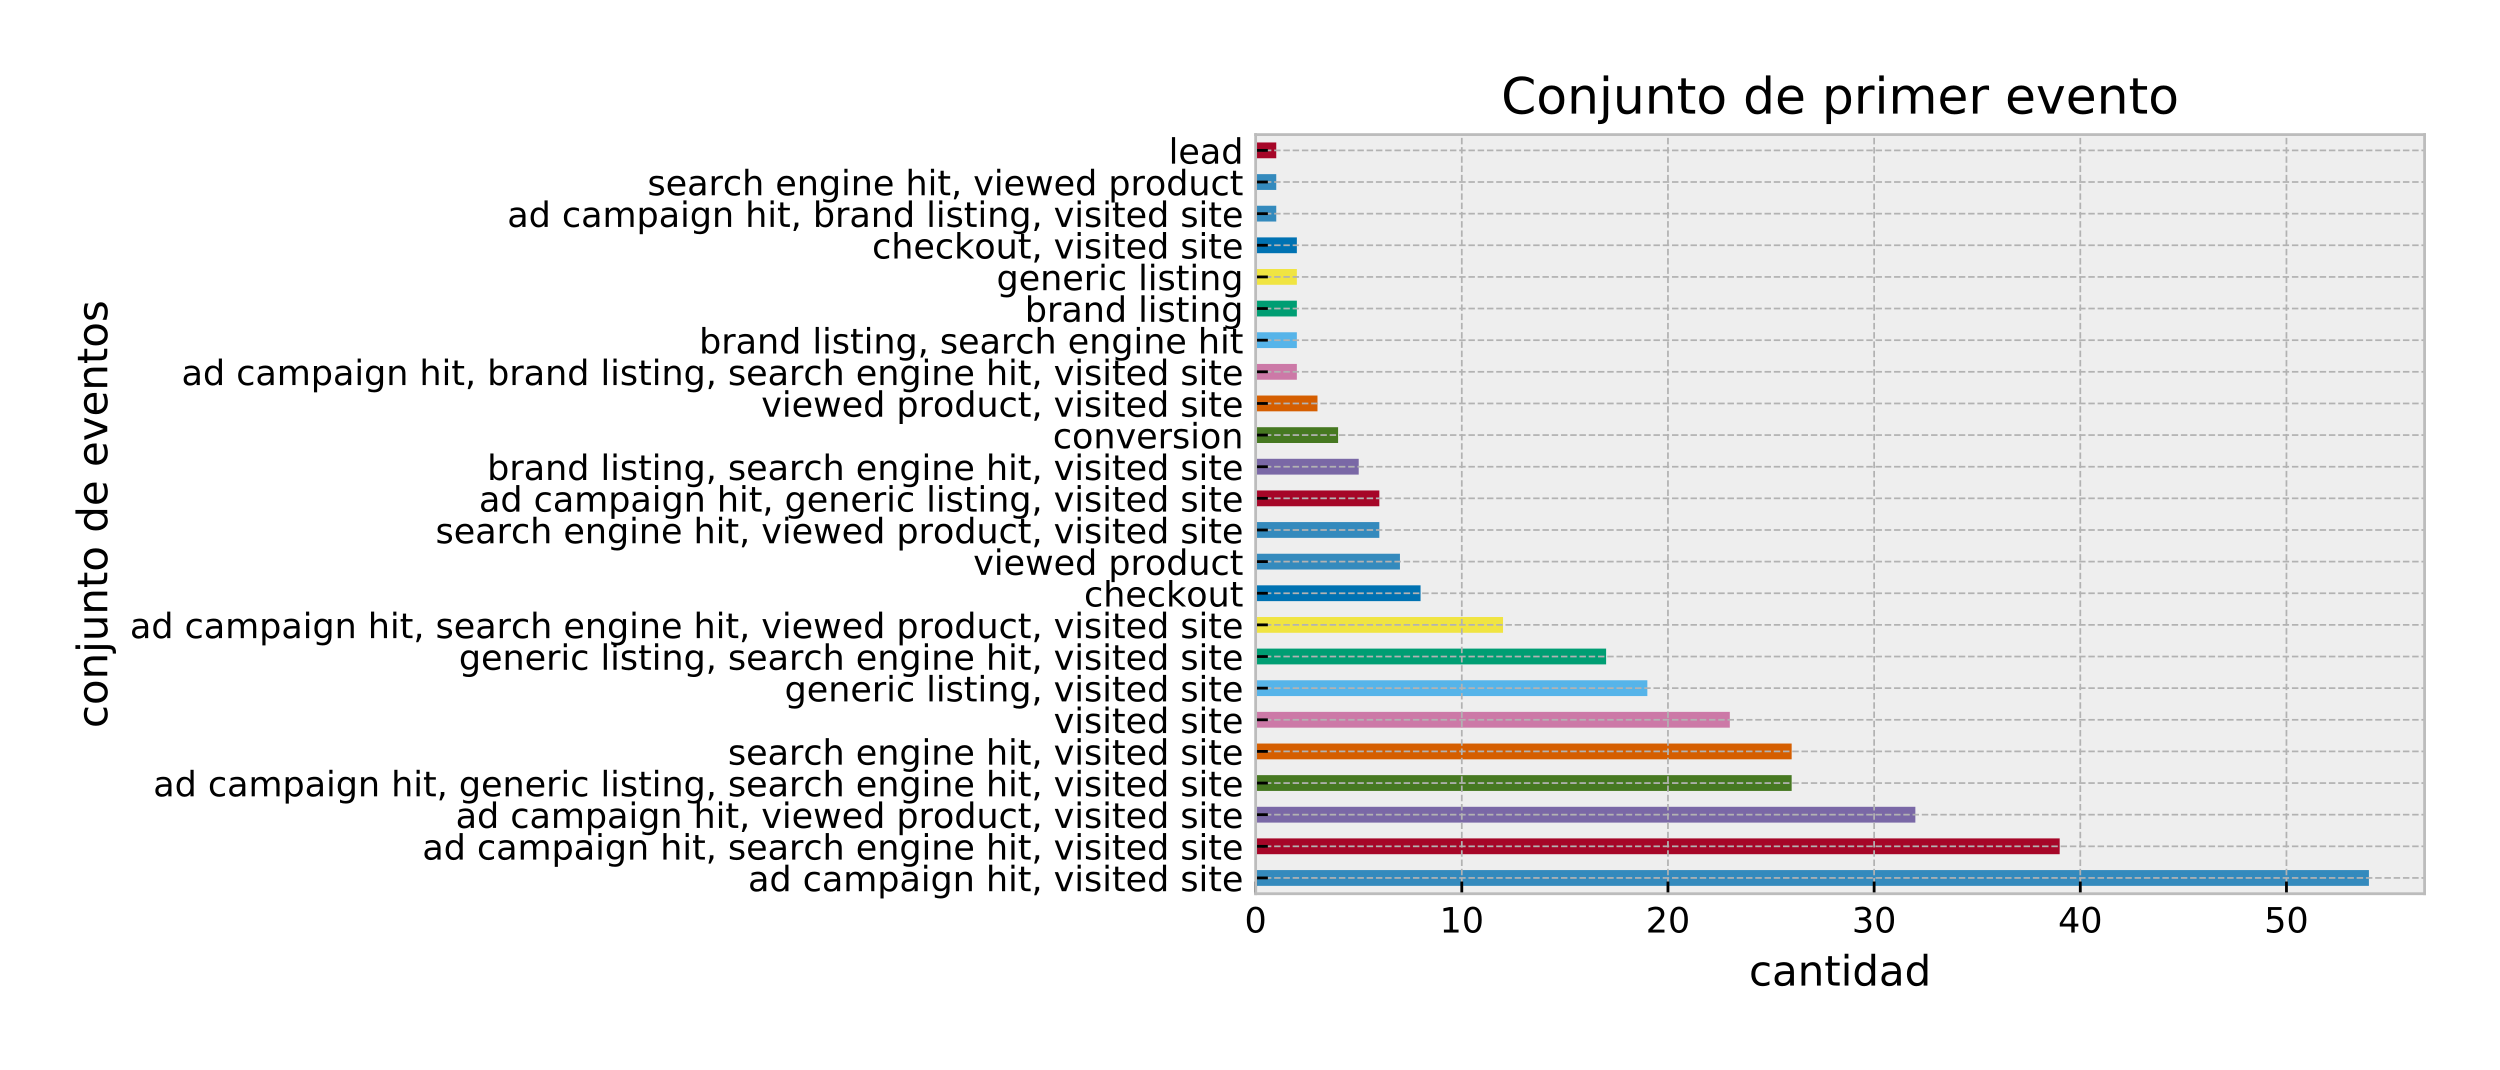 <?xml version="1.0" encoding="utf-8" standalone="no"?>
<!DOCTYPE svg PUBLIC "-//W3C//DTD SVG 1.1//EN"
  "http://www.w3.org/Graphics/SVG/1.1/DTD/svg11.dtd">
<!-- Created with matplotlib (https://matplotlib.org/) -->
<svg height="306.374pt" version="1.1" viewBox="0 0 716.026 306.374" width="716.026pt" xmlns="http://www.w3.org/2000/svg" xmlns:xlink="http://www.w3.org/1999/xlink">
 <defs>
  <style type="text/css">
*{stroke-linecap:butt;stroke-linejoin:round;}
  </style>
 </defs>
 <g id="figure_1">
  <g id="patch_1">
   <path d="M -0 306.374 
L 716.026 306.374 
L 716.026 0 
L -0 0 
z
" style="fill:#ffffff;"/>
  </g>
  <g id="axes_1">
   <g id="patch_2">
    <path d="M 359.626 255.982 
L 694.426 255.982 
L 694.426 38.542 
L 359.626 38.542 
z
" style="fill:#eeeeee;"/>
   </g>
   <g id="patch_3">
    <path clip-path="url(#p15f3c230ba)" d="M 359.626 253.717 
L 678.483 253.717 
L 678.483 249.187 
L 359.626 249.187 
z
" style="fill:#348abd;"/>
   </g>
   <g id="patch_4">
    <path clip-path="url(#p15f3c230ba)" d="M 359.626 244.657 
L 589.912 244.657 
L 589.912 240.127 
L 359.626 240.127 
z
" style="fill:#a60628;"/>
   </g>
   <g id="patch_5">
    <path clip-path="url(#p15f3c230ba)" d="M 359.626 235.597 
L 548.579 235.597 
L 548.579 231.067 
L 359.626 231.067 
z
" style="fill:#7a68a6;"/>
   </g>
   <g id="patch_6">
    <path clip-path="url(#p15f3c230ba)" d="M 359.626 226.537 
L 513.15 226.537 
L 513.15 222.007 
L 359.626 222.007 
z
" style="fill:#467821;"/>
   </g>
   <g id="patch_7">
    <path clip-path="url(#p15f3c230ba)" d="M 359.626 217.477 
L 513.15 217.477 
L 513.15 212.947 
L 359.626 212.947 
z
" style="fill:#d55e00;"/>
   </g>
   <g id="patch_8">
    <path clip-path="url(#p15f3c230ba)" d="M 359.626 208.417 
L 495.436 208.417 
L 495.436 203.887 
L 359.626 203.887 
z
" style="fill:#cc79a7;"/>
   </g>
   <g id="patch_9">
    <path clip-path="url(#p15f3c230ba)" d="M 359.626 199.357 
L 471.817 199.357 
L 471.817 194.827 
L 359.626 194.827 
z
" style="fill:#56b4e9;"/>
   </g>
   <g id="patch_10">
    <path clip-path="url(#p15f3c230ba)" d="M 359.626 190.297 
L 460.007 190.297 
L 460.007 185.767 
L 359.626 185.767 
z
" style="fill:#009e73;"/>
   </g>
   <g id="patch_11">
    <path clip-path="url(#p15f3c230ba)" d="M 359.626 181.237 
L 430.483 181.237 
L 430.483 176.707 
L 359.626 176.707 
z
" style="fill:#f0e442;"/>
   </g>
   <g id="patch_12">
    <path clip-path="url(#p15f3c230ba)" d="M 359.626 172.177 
L 406.864 172.177 
L 406.864 167.647 
L 359.626 167.647 
z
" style="fill:#0072b2;"/>
   </g>
   <g id="patch_13">
    <path clip-path="url(#p15f3c230ba)" d="M 359.626 163.117 
L 400.96 163.117 
L 400.96 158.587 
L 359.626 158.587 
z
" style="fill:#348abd;"/>
   </g>
   <g id="patch_14">
    <path clip-path="url(#p15f3c230ba)" d="M 359.626 154.057 
L 395.055 154.057 
L 395.055 149.527 
L 359.626 149.527 
z
" style="fill:#348abd;"/>
   </g>
   <g id="patch_15">
    <path clip-path="url(#p15f3c230ba)" d="M 359.626 144.997 
L 395.055 144.997 
L 395.055 140.467 
L 359.626 140.467 
z
" style="fill:#a60628;"/>
   </g>
   <g id="patch_16">
    <path clip-path="url(#p15f3c230ba)" d="M 359.626 135.937 
L 389.15 135.937 
L 389.15 131.407 
L 359.626 131.407 
z
" style="fill:#7a68a6;"/>
   </g>
   <g id="patch_17">
    <path clip-path="url(#p15f3c230ba)" d="M 359.626 126.877 
L 383.245 126.877 
L 383.245 122.347 
L 359.626 122.347 
z
" style="fill:#467821;"/>
   </g>
   <g id="patch_18">
    <path clip-path="url(#p15f3c230ba)" d="M 359.626 117.817 
L 377.341 117.817 
L 377.341 113.287 
L 359.626 113.287 
z
" style="fill:#d55e00;"/>
   </g>
   <g id="patch_19">
    <path clip-path="url(#p15f3c230ba)" d="M 359.626 108.757 
L 371.436 108.757 
L 371.436 104.227 
L 359.626 104.227 
z
" style="fill:#cc79a7;"/>
   </g>
   <g id="patch_20">
    <path clip-path="url(#p15f3c230ba)" d="M 359.626 99.697 
L 371.436 99.697 
L 371.436 95.167 
L 359.626 95.167 
z
" style="fill:#56b4e9;"/>
   </g>
   <g id="patch_21">
    <path clip-path="url(#p15f3c230ba)" d="M 359.626 90.637 
L 371.436 90.637 
L 371.436 86.107 
L 359.626 86.107 
z
" style="fill:#009e73;"/>
   </g>
   <g id="patch_22">
    <path clip-path="url(#p15f3c230ba)" d="M 359.626 81.577 
L 371.436 81.577 
L 371.436 77.047 
L 359.626 77.047 
z
" style="fill:#f0e442;"/>
   </g>
   <g id="patch_23">
    <path clip-path="url(#p15f3c230ba)" d="M 359.626 72.517 
L 371.436 72.517 
L 371.436 67.987 
L 359.626 67.987 
z
" style="fill:#0072b2;"/>
   </g>
   <g id="patch_24">
    <path clip-path="url(#p15f3c230ba)" d="M 359.626 63.457 
L 365.531 63.457 
L 365.531 58.927 
L 359.626 58.927 
z
" style="fill:#348abd;"/>
   </g>
   <g id="patch_25">
    <path clip-path="url(#p15f3c230ba)" d="M 359.626 54.397 
L 365.531 54.397 
L 365.531 49.867 
L 359.626 49.867 
z
" style="fill:#348abd;"/>
   </g>
   <g id="patch_26">
    <path clip-path="url(#p15f3c230ba)" d="M 359.626 45.337 
L 365.531 45.337 
L 365.531 40.807 
L 359.626 40.807 
z
" style="fill:#a60628;"/>
   </g>
   <g id="matplotlib.axis_1">
    <g id="xtick_1">
     <g id="line2d_1">
      <path clip-path="url(#p15f3c230ba)" d="M 359.626 255.982 
L 359.626 38.542 
" style="fill:none;stroke:#b2b2b2;stroke-dasharray:1.85,0.8;stroke-dashoffset:0;stroke-width:0.5;"/>
     </g>
     <g id="line2d_2">
      <defs>
       <path d="M 0 0 
L 0 -3.5 
" id="mb0929c3e45" style="stroke:#000000;stroke-width:0.8;"/>
      </defs>
      <g>
       <use style="stroke:#000000;stroke-width:0.8;" x="359.626" xlink:href="#mb0929c3e45" y="255.982"/>
      </g>
     </g>
     <g id="text_1">
      <!-- 0 -->
      <defs>
       <path d="M 31.781 66.406 
Q 24.172 66.406 20.328 58.906 
Q 16.5 51.422 16.5 36.375 
Q 16.5 21.391 20.328 13.891 
Q 24.172 6.391 31.781 6.391 
Q 39.453 6.391 43.281 13.891 
Q 47.125 21.391 47.125 36.375 
Q 47.125 51.422 43.281 58.906 
Q 39.453 66.406 31.781 66.406 
z
M 31.781 74.219 
Q 44.047 74.219 50.516 64.516 
Q 56.984 54.828 56.984 36.375 
Q 56.984 17.969 50.516 8.266 
Q 44.047 -1.422 31.781 -1.422 
Q 19.531 -1.422 13.062 8.266 
Q 6.594 17.969 6.594 36.375 
Q 6.594 54.828 13.062 64.516 
Q 19.531 74.219 31.781 74.219 
z
" id="DejaVuSans-48"/>
      </defs>
      <g transform="translate(356.445 267.08)scale(0.1 -0.1)">
       <use xlink:href="#DejaVuSans-48"/>
      </g>
     </g>
    </g>
    <g id="xtick_2">
     <g id="line2d_3">
      <path clip-path="url(#p15f3c230ba)" d="M 418.674 255.982 
L 418.674 38.542 
" style="fill:none;stroke:#b2b2b2;stroke-dasharray:1.85,0.8;stroke-dashoffset:0;stroke-width:0.5;"/>
     </g>
     <g id="line2d_4">
      <g>
       <use style="stroke:#000000;stroke-width:0.8;" x="418.674" xlink:href="#mb0929c3e45" y="255.982"/>
      </g>
     </g>
     <g id="text_2">
      <!-- 10 -->
      <defs>
       <path d="M 12.406 8.297 
L 28.516 8.297 
L 28.516 63.922 
L 10.984 60.406 
L 10.984 69.391 
L 28.422 72.906 
L 38.281 72.906 
L 38.281 8.297 
L 54.391 8.297 
L 54.391 0 
L 12.406 0 
z
" id="DejaVuSans-49"/>
      </defs>
      <g transform="translate(412.311 267.08)scale(0.1 -0.1)">
       <use xlink:href="#DejaVuSans-49"/>
       <use x="63.623" xlink:href="#DejaVuSans-48"/>
      </g>
     </g>
    </g>
    <g id="xtick_3">
     <g id="line2d_5">
      <path clip-path="url(#p15f3c230ba)" d="M 477.721 255.982 
L 477.721 38.542 
" style="fill:none;stroke:#b2b2b2;stroke-dasharray:1.85,0.8;stroke-dashoffset:0;stroke-width:0.5;"/>
     </g>
     <g id="line2d_6">
      <g>
       <use style="stroke:#000000;stroke-width:0.8;" x="477.721" xlink:href="#mb0929c3e45" y="255.982"/>
      </g>
     </g>
     <g id="text_3">
      <!-- 20 -->
      <defs>
       <path d="M 19.188 8.297 
L 53.609 8.297 
L 53.609 0 
L 7.328 0 
L 7.328 8.297 
Q 12.938 14.109 22.625 23.891 
Q 32.328 33.688 34.812 36.531 
Q 39.547 41.844 41.422 45.531 
Q 43.312 49.219 43.312 52.781 
Q 43.312 58.594 39.234 62.25 
Q 35.156 65.922 28.609 65.922 
Q 23.969 65.922 18.812 64.312 
Q 13.672 62.703 7.812 59.422 
L 7.812 69.391 
Q 13.766 71.781 18.938 73 
Q 24.125 74.219 28.422 74.219 
Q 39.75 74.219 46.484 68.547 
Q 53.219 62.891 53.219 53.422 
Q 53.219 48.922 51.531 44.891 
Q 49.859 40.875 45.406 35.406 
Q 44.188 33.984 37.641 27.219 
Q 31.109 20.453 19.188 8.297 
z
" id="DejaVuSans-50"/>
      </defs>
      <g transform="translate(471.359 267.08)scale(0.1 -0.1)">
       <use xlink:href="#DejaVuSans-50"/>
       <use x="63.623" xlink:href="#DejaVuSans-48"/>
      </g>
     </g>
    </g>
    <g id="xtick_4">
     <g id="line2d_7">
      <path clip-path="url(#p15f3c230ba)" d="M 536.769 255.982 
L 536.769 38.542 
" style="fill:none;stroke:#b2b2b2;stroke-dasharray:1.85,0.8;stroke-dashoffset:0;stroke-width:0.5;"/>
     </g>
     <g id="line2d_8">
      <g>
       <use style="stroke:#000000;stroke-width:0.8;" x="536.769" xlink:href="#mb0929c3e45" y="255.982"/>
      </g>
     </g>
     <g id="text_4">
      <!-- 30 -->
      <defs>
       <path d="M 40.578 39.312 
Q 47.656 37.797 51.625 33 
Q 55.609 28.219 55.609 21.188 
Q 55.609 10.406 48.188 4.484 
Q 40.766 -1.422 27.094 -1.422 
Q 22.516 -1.422 17.656 -0.516 
Q 12.797 0.391 7.625 2.203 
L 7.625 11.719 
Q 11.719 9.328 16.594 8.109 
Q 21.484 6.891 26.812 6.891 
Q 36.078 6.891 40.938 10.547 
Q 45.797 14.203 45.797 21.188 
Q 45.797 27.641 41.281 31.266 
Q 36.766 34.906 28.719 34.906 
L 20.219 34.906 
L 20.219 43.016 
L 29.109 43.016 
Q 36.375 43.016 40.234 45.922 
Q 44.094 48.828 44.094 54.297 
Q 44.094 59.906 40.109 62.906 
Q 36.141 65.922 28.719 65.922 
Q 24.656 65.922 20.016 65.031 
Q 15.375 64.156 9.812 62.312 
L 9.812 71.094 
Q 15.438 72.656 20.344 73.438 
Q 25.25 74.219 29.594 74.219 
Q 40.828 74.219 47.359 69.109 
Q 53.906 64.016 53.906 55.328 
Q 53.906 49.266 50.438 45.094 
Q 46.969 40.922 40.578 39.312 
z
" id="DejaVuSans-51"/>
      </defs>
      <g transform="translate(530.407 267.08)scale(0.1 -0.1)">
       <use xlink:href="#DejaVuSans-51"/>
       <use x="63.623" xlink:href="#DejaVuSans-48"/>
      </g>
     </g>
    </g>
    <g id="xtick_5">
     <g id="line2d_9">
      <path clip-path="url(#p15f3c230ba)" d="M 595.817 255.982 
L 595.817 38.542 
" style="fill:none;stroke:#b2b2b2;stroke-dasharray:1.85,0.8;stroke-dashoffset:0;stroke-width:0.5;"/>
     </g>
     <g id="line2d_10">
      <g>
       <use style="stroke:#000000;stroke-width:0.8;" x="595.817" xlink:href="#mb0929c3e45" y="255.982"/>
      </g>
     </g>
     <g id="text_5">
      <!-- 40 -->
      <defs>
       <path d="M 37.797 64.312 
L 12.891 25.391 
L 37.797 25.391 
z
M 35.203 72.906 
L 47.609 72.906 
L 47.609 25.391 
L 58.016 25.391 
L 58.016 17.188 
L 47.609 17.188 
L 47.609 0 
L 37.797 0 
L 37.797 17.188 
L 4.891 17.188 
L 4.891 26.703 
z
" id="DejaVuSans-52"/>
      </defs>
      <g transform="translate(589.454 267.08)scale(0.1 -0.1)">
       <use xlink:href="#DejaVuSans-52"/>
       <use x="63.623" xlink:href="#DejaVuSans-48"/>
      </g>
     </g>
    </g>
    <g id="xtick_6">
     <g id="line2d_11">
      <path clip-path="url(#p15f3c230ba)" d="M 654.864 255.982 
L 654.864 38.542 
" style="fill:none;stroke:#b2b2b2;stroke-dasharray:1.85,0.8;stroke-dashoffset:0;stroke-width:0.5;"/>
     </g>
     <g id="line2d_12">
      <g>
       <use style="stroke:#000000;stroke-width:0.8;" x="654.864" xlink:href="#mb0929c3e45" y="255.982"/>
      </g>
     </g>
     <g id="text_6">
      <!-- 50 -->
      <defs>
       <path d="M 10.797 72.906 
L 49.516 72.906 
L 49.516 64.594 
L 19.828 64.594 
L 19.828 46.734 
Q 21.969 47.469 24.109 47.828 
Q 26.266 48.188 28.422 48.188 
Q 40.625 48.188 47.75 41.5 
Q 54.891 34.812 54.891 23.391 
Q 54.891 11.625 47.562 5.094 
Q 40.234 -1.422 26.906 -1.422 
Q 22.312 -1.422 17.547 -0.641 
Q 12.797 0.141 7.719 1.703 
L 7.719 11.625 
Q 12.109 9.234 16.797 8.062 
Q 21.484 6.891 26.703 6.891 
Q 35.156 6.891 40.078 11.328 
Q 45.016 15.766 45.016 23.391 
Q 45.016 31 40.078 35.438 
Q 35.156 39.891 26.703 39.891 
Q 22.75 39.891 18.812 39.016 
Q 14.891 38.141 10.797 36.281 
z
" id="DejaVuSans-53"/>
      </defs>
      <g transform="translate(648.502 267.08)scale(0.1 -0.1)">
       <use xlink:href="#DejaVuSans-53"/>
       <use x="63.623" xlink:href="#DejaVuSans-48"/>
      </g>
     </g>
    </g>
    <g id="text_7">
     <!-- cantidad -->
     <defs>
      <path d="M 48.781 52.594 
L 48.781 44.188 
Q 44.969 46.297 41.141 47.344 
Q 37.312 48.391 33.406 48.391 
Q 24.656 48.391 19.812 42.844 
Q 14.984 37.312 14.984 27.297 
Q 14.984 17.281 19.812 11.734 
Q 24.656 6.203 33.406 6.203 
Q 37.312 6.203 41.141 7.25 
Q 44.969 8.297 48.781 10.406 
L 48.781 2.094 
Q 45.016 0.344 40.984 -0.531 
Q 36.969 -1.422 32.422 -1.422 
Q 20.062 -1.422 12.781 6.344 
Q 5.516 14.109 5.516 27.297 
Q 5.516 40.672 12.859 48.328 
Q 20.219 56 33.016 56 
Q 37.156 56 41.109 55.141 
Q 45.062 54.297 48.781 52.594 
z
" id="DejaVuSans-99"/>
      <path d="M 34.281 27.484 
Q 23.391 27.484 19.188 25 
Q 14.984 22.516 14.984 16.5 
Q 14.984 11.719 18.141 8.906 
Q 21.297 6.109 26.703 6.109 
Q 34.188 6.109 38.703 11.406 
Q 43.219 16.703 43.219 25.484 
L 43.219 27.484 
z
M 52.203 31.203 
L 52.203 0 
L 43.219 0 
L 43.219 8.297 
Q 40.141 3.328 35.547 0.953 
Q 30.953 -1.422 24.312 -1.422 
Q 15.922 -1.422 10.953 3.297 
Q 6 8.016 6 15.922 
Q 6 25.141 12.172 29.828 
Q 18.359 34.516 30.609 34.516 
L 43.219 34.516 
L 43.219 35.406 
Q 43.219 41.609 39.141 45 
Q 35.062 48.391 27.688 48.391 
Q 23 48.391 18.547 47.266 
Q 14.109 46.141 10.016 43.891 
L 10.016 52.203 
Q 14.938 54.109 19.578 55.047 
Q 24.219 56 28.609 56 
Q 40.484 56 46.344 49.844 
Q 52.203 43.703 52.203 31.203 
z
" id="DejaVuSans-97"/>
      <path d="M 54.891 33.016 
L 54.891 0 
L 45.906 0 
L 45.906 32.719 
Q 45.906 40.484 42.875 44.328 
Q 39.844 48.188 33.797 48.188 
Q 26.516 48.188 22.312 43.547 
Q 18.109 38.922 18.109 30.906 
L 18.109 0 
L 9.078 0 
L 9.078 54.688 
L 18.109 54.688 
L 18.109 46.188 
Q 21.344 51.125 25.703 53.562 
Q 30.078 56 35.797 56 
Q 45.219 56 50.047 50.172 
Q 54.891 44.344 54.891 33.016 
z
" id="DejaVuSans-110"/>
      <path d="M 18.312 70.219 
L 18.312 54.688 
L 36.812 54.688 
L 36.812 47.703 
L 18.312 47.703 
L 18.312 18.016 
Q 18.312 11.328 20.141 9.422 
Q 21.969 7.516 27.594 7.516 
L 36.812 7.516 
L 36.812 0 
L 27.594 0 
Q 17.188 0 13.234 3.875 
Q 9.281 7.766 9.281 18.016 
L 9.281 47.703 
L 2.688 47.703 
L 2.688 54.688 
L 9.281 54.688 
L 9.281 70.219 
z
" id="DejaVuSans-116"/>
      <path d="M 9.422 54.688 
L 18.406 54.688 
L 18.406 0 
L 9.422 0 
z
M 9.422 75.984 
L 18.406 75.984 
L 18.406 64.594 
L 9.422 64.594 
z
" id="DejaVuSans-105"/>
      <path d="M 45.406 46.391 
L 45.406 75.984 
L 54.391 75.984 
L 54.391 0 
L 45.406 0 
L 45.406 8.203 
Q 42.578 3.328 38.25 0.953 
Q 33.938 -1.422 27.875 -1.422 
Q 17.969 -1.422 11.734 6.484 
Q 5.516 14.406 5.516 27.297 
Q 5.516 40.188 11.734 48.094 
Q 17.969 56 27.875 56 
Q 33.938 56 38.25 53.625 
Q 42.578 51.266 45.406 46.391 
z
M 14.797 27.297 
Q 14.797 17.391 18.875 11.75 
Q 22.953 6.109 30.078 6.109 
Q 37.203 6.109 41.297 11.75 
Q 45.406 17.391 45.406 27.297 
Q 45.406 37.203 41.297 42.844 
Q 37.203 48.484 30.078 48.484 
Q 22.953 48.484 18.875 42.844 
Q 14.797 37.203 14.797 27.297 
z
" id="DejaVuSans-100"/>
     </defs>
     <g transform="translate(500.934 282.278)scale(0.12 -0.12)">
      <use xlink:href="#DejaVuSans-99"/>
      <use x="54.98" xlink:href="#DejaVuSans-97"/>
      <use x="116.26" xlink:href="#DejaVuSans-110"/>
      <use x="179.639" xlink:href="#DejaVuSans-116"/>
      <use x="218.848" xlink:href="#DejaVuSans-105"/>
      <use x="246.631" xlink:href="#DejaVuSans-100"/>
      <use x="310.107" xlink:href="#DejaVuSans-97"/>
      <use x="371.387" xlink:href="#DejaVuSans-100"/>
     </g>
    </g>
   </g>
   <g id="matplotlib.axis_2">
    <g id="ytick_1">
     <g id="line2d_13">
      <path clip-path="url(#p15f3c230ba)" d="M 359.626 251.452 
L 694.426 251.452 
" style="fill:none;stroke:#b2b2b2;stroke-dasharray:1.85,0.8;stroke-dashoffset:0;stroke-width:0.5;"/>
     </g>
     <g id="line2d_14">
      <defs>
       <path d="M 0 0 
L 3.5 0 
" id="m3c493a64e7" style="stroke:#000000;stroke-width:0.8;"/>
      </defs>
      <g>
       <use style="stroke:#000000;stroke-width:0.8;" x="359.626" xlink:href="#m3c493a64e7" y="251.452"/>
      </g>
     </g>
     <g id="text_8">
      <!-- ad campaign hit, visited site -->
      <defs>
       <path id="DejaVuSans-32"/>
       <path d="M 52 44.188 
Q 55.375 50.25 60.062 53.125 
Q 64.75 56 71.094 56 
Q 79.641 56 84.281 50.016 
Q 88.922 44.047 88.922 33.016 
L 88.922 0 
L 79.891 0 
L 79.891 32.719 
Q 79.891 40.578 77.094 44.375 
Q 74.312 48.188 68.609 48.188 
Q 61.625 48.188 57.562 43.547 
Q 53.516 38.922 53.516 30.906 
L 53.516 0 
L 44.484 0 
L 44.484 32.719 
Q 44.484 40.625 41.703 44.406 
Q 38.922 48.188 33.109 48.188 
Q 26.219 48.188 22.156 43.531 
Q 18.109 38.875 18.109 30.906 
L 18.109 0 
L 9.078 0 
L 9.078 54.688 
L 18.109 54.688 
L 18.109 46.188 
Q 21.188 51.219 25.484 53.609 
Q 29.781 56 35.688 56 
Q 41.656 56 45.828 52.969 
Q 50 49.953 52 44.188 
z
" id="DejaVuSans-109"/>
       <path d="M 18.109 8.203 
L 18.109 -20.797 
L 9.078 -20.797 
L 9.078 54.688 
L 18.109 54.688 
L 18.109 46.391 
Q 20.953 51.266 25.266 53.625 
Q 29.594 56 35.594 56 
Q 45.562 56 51.781 48.094 
Q 58.016 40.188 58.016 27.297 
Q 58.016 14.406 51.781 6.484 
Q 45.562 -1.422 35.594 -1.422 
Q 29.594 -1.422 25.266 0.953 
Q 20.953 3.328 18.109 8.203 
z
M 48.688 27.297 
Q 48.688 37.203 44.609 42.844 
Q 40.531 48.484 33.406 48.484 
Q 26.266 48.484 22.188 42.844 
Q 18.109 37.203 18.109 27.297 
Q 18.109 17.391 22.188 11.75 
Q 26.266 6.109 33.406 6.109 
Q 40.531 6.109 44.609 11.75 
Q 48.688 17.391 48.688 27.297 
z
" id="DejaVuSans-112"/>
       <path d="M 45.406 27.984 
Q 45.406 37.75 41.375 43.109 
Q 37.359 48.484 30.078 48.484 
Q 22.859 48.484 18.828 43.109 
Q 14.797 37.75 14.797 27.984 
Q 14.797 18.266 18.828 12.891 
Q 22.859 7.516 30.078 7.516 
Q 37.359 7.516 41.375 12.891 
Q 45.406 18.266 45.406 27.984 
z
M 54.391 6.781 
Q 54.391 -7.172 48.188 -13.984 
Q 42 -20.797 29.203 -20.797 
Q 24.469 -20.797 20.266 -20.094 
Q 16.062 -19.391 12.109 -17.922 
L 12.109 -9.188 
Q 16.062 -11.328 19.922 -12.344 
Q 23.781 -13.375 27.781 -13.375 
Q 36.625 -13.375 41.016 -8.766 
Q 45.406 -4.156 45.406 5.172 
L 45.406 9.625 
Q 42.625 4.781 38.281 2.391 
Q 33.938 0 27.875 0 
Q 17.828 0 11.672 7.656 
Q 5.516 15.328 5.516 27.984 
Q 5.516 40.672 11.672 48.328 
Q 17.828 56 27.875 56 
Q 33.938 56 38.281 53.609 
Q 42.625 51.219 45.406 46.391 
L 45.406 54.688 
L 54.391 54.688 
z
" id="DejaVuSans-103"/>
       <path d="M 54.891 33.016 
L 54.891 0 
L 45.906 0 
L 45.906 32.719 
Q 45.906 40.484 42.875 44.328 
Q 39.844 48.188 33.797 48.188 
Q 26.516 48.188 22.312 43.547 
Q 18.109 38.922 18.109 30.906 
L 18.109 0 
L 9.078 0 
L 9.078 75.984 
L 18.109 75.984 
L 18.109 46.188 
Q 21.344 51.125 25.703 53.562 
Q 30.078 56 35.797 56 
Q 45.219 56 50.047 50.172 
Q 54.891 44.344 54.891 33.016 
z
" id="DejaVuSans-104"/>
       <path d="M 11.719 12.406 
L 22.016 12.406 
L 22.016 4 
L 14.016 -11.625 
L 7.719 -11.625 
L 11.719 4 
z
" id="DejaVuSans-44"/>
       <path d="M 2.984 54.688 
L 12.5 54.688 
L 29.594 8.797 
L 46.688 54.688 
L 56.203 54.688 
L 35.688 0 
L 23.484 0 
z
" id="DejaVuSans-118"/>
       <path d="M 44.281 53.078 
L 44.281 44.578 
Q 40.484 46.531 36.375 47.5 
Q 32.281 48.484 27.875 48.484 
Q 21.188 48.484 17.844 46.438 
Q 14.5 44.391 14.5 40.281 
Q 14.5 37.156 16.891 35.375 
Q 19.281 33.594 26.516 31.984 
L 29.594 31.297 
Q 39.156 29.25 43.188 25.516 
Q 47.219 21.781 47.219 15.094 
Q 47.219 7.469 41.188 3.016 
Q 35.156 -1.422 24.609 -1.422 
Q 20.219 -1.422 15.453 -0.562 
Q 10.688 0.297 5.422 2 
L 5.422 11.281 
Q 10.406 8.688 15.234 7.391 
Q 20.062 6.109 24.812 6.109 
Q 31.156 6.109 34.562 8.281 
Q 37.984 10.453 37.984 14.406 
Q 37.984 18.062 35.516 20.016 
Q 33.062 21.969 24.703 23.781 
L 21.578 24.516 
Q 13.234 26.266 9.516 29.906 
Q 5.812 33.547 5.812 39.891 
Q 5.812 47.609 11.281 51.797 
Q 16.75 56 26.812 56 
Q 31.781 56 36.172 55.266 
Q 40.578 54.547 44.281 53.078 
z
" id="DejaVuSans-115"/>
       <path d="M 56.203 29.594 
L 56.203 25.203 
L 14.891 25.203 
Q 15.484 15.922 20.484 11.062 
Q 25.484 6.203 34.422 6.203 
Q 39.594 6.203 44.453 7.469 
Q 49.312 8.734 54.109 11.281 
L 54.109 2.781 
Q 49.266 0.734 44.188 -0.344 
Q 39.109 -1.422 33.891 -1.422 
Q 20.797 -1.422 13.156 6.188 
Q 5.516 13.812 5.516 26.812 
Q 5.516 40.234 12.766 48.109 
Q 20.016 56 32.328 56 
Q 43.359 56 49.781 48.891 
Q 56.203 41.797 56.203 29.594 
z
M 47.219 32.234 
Q 47.125 39.594 43.094 43.984 
Q 39.062 48.391 32.422 48.391 
Q 24.906 48.391 20.391 44.141 
Q 15.875 39.891 15.188 32.172 
z
" id="DejaVuSans-101"/>
      </defs>
      <g transform="translate(214.248 255.251)scale(0.1 -0.1)">
       <use xlink:href="#DejaVuSans-97"/>
       <use x="61.279" xlink:href="#DejaVuSans-100"/>
       <use x="124.756" xlink:href="#DejaVuSans-32"/>
       <use x="156.543" xlink:href="#DejaVuSans-99"/>
       <use x="211.523" xlink:href="#DejaVuSans-97"/>
       <use x="272.803" xlink:href="#DejaVuSans-109"/>
       <use x="370.215" xlink:href="#DejaVuSans-112"/>
       <use x="433.691" xlink:href="#DejaVuSans-97"/>
       <use x="494.971" xlink:href="#DejaVuSans-105"/>
       <use x="522.754" xlink:href="#DejaVuSans-103"/>
       <use x="586.23" xlink:href="#DejaVuSans-110"/>
       <use x="649.609" xlink:href="#DejaVuSans-32"/>
       <use x="681.396" xlink:href="#DejaVuSans-104"/>
       <use x="744.775" xlink:href="#DejaVuSans-105"/>
       <use x="772.559" xlink:href="#DejaVuSans-116"/>
       <use x="811.768" xlink:href="#DejaVuSans-44"/>
       <use x="843.555" xlink:href="#DejaVuSans-32"/>
       <use x="875.342" xlink:href="#DejaVuSans-118"/>
       <use x="934.521" xlink:href="#DejaVuSans-105"/>
       <use x="962.305" xlink:href="#DejaVuSans-115"/>
       <use x="1014.404" xlink:href="#DejaVuSans-105"/>
       <use x="1042.188" xlink:href="#DejaVuSans-116"/>
       <use x="1081.396" xlink:href="#DejaVuSans-101"/>
       <use x="1142.92" xlink:href="#DejaVuSans-100"/>
       <use x="1206.396" xlink:href="#DejaVuSans-32"/>
       <use x="1238.184" xlink:href="#DejaVuSans-115"/>
       <use x="1290.283" xlink:href="#DejaVuSans-105"/>
       <use x="1318.066" xlink:href="#DejaVuSans-116"/>
       <use x="1357.275" xlink:href="#DejaVuSans-101"/>
      </g>
     </g>
    </g>
    <g id="ytick_2">
     <g id="line2d_15">
      <path clip-path="url(#p15f3c230ba)" d="M 359.626 242.392 
L 694.426 242.392 
" style="fill:none;stroke:#b2b2b2;stroke-dasharray:1.85,0.8;stroke-dashoffset:0;stroke-width:0.5;"/>
     </g>
     <g id="line2d_16">
      <g>
       <use style="stroke:#000000;stroke-width:0.8;" x="359.626" xlink:href="#m3c493a64e7" y="242.392"/>
      </g>
     </g>
     <g id="text_9">
      <!-- ad campaign hit, search engine hit, visited site -->
      <defs>
       <path d="M 41.109 46.297 
Q 39.594 47.172 37.812 47.578 
Q 36.031 48 33.891 48 
Q 26.266 48 22.188 43.047 
Q 18.109 38.094 18.109 28.812 
L 18.109 0 
L 9.078 0 
L 9.078 54.688 
L 18.109 54.688 
L 18.109 46.188 
Q 20.953 51.172 25.484 53.578 
Q 30.031 56 36.531 56 
Q 37.453 56 38.578 55.875 
Q 39.703 55.766 41.062 55.516 
z
" id="DejaVuSans-114"/>
      </defs>
      <g transform="translate(120.957 246.191)scale(0.1 -0.1)">
       <use xlink:href="#DejaVuSans-97"/>
       <use x="61.279" xlink:href="#DejaVuSans-100"/>
       <use x="124.756" xlink:href="#DejaVuSans-32"/>
       <use x="156.543" xlink:href="#DejaVuSans-99"/>
       <use x="211.523" xlink:href="#DejaVuSans-97"/>
       <use x="272.803" xlink:href="#DejaVuSans-109"/>
       <use x="370.215" xlink:href="#DejaVuSans-112"/>
       <use x="433.691" xlink:href="#DejaVuSans-97"/>
       <use x="494.971" xlink:href="#DejaVuSans-105"/>
       <use x="522.754" xlink:href="#DejaVuSans-103"/>
       <use x="586.23" xlink:href="#DejaVuSans-110"/>
       <use x="649.609" xlink:href="#DejaVuSans-32"/>
       <use x="681.396" xlink:href="#DejaVuSans-104"/>
       <use x="744.775" xlink:href="#DejaVuSans-105"/>
       <use x="772.559" xlink:href="#DejaVuSans-116"/>
       <use x="811.768" xlink:href="#DejaVuSans-44"/>
       <use x="843.555" xlink:href="#DejaVuSans-32"/>
       <use x="875.342" xlink:href="#DejaVuSans-115"/>
       <use x="927.441" xlink:href="#DejaVuSans-101"/>
       <use x="988.965" xlink:href="#DejaVuSans-97"/>
       <use x="1050.244" xlink:href="#DejaVuSans-114"/>
       <use x="1091.326" xlink:href="#DejaVuSans-99"/>
       <use x="1146.307" xlink:href="#DejaVuSans-104"/>
       <use x="1209.686" xlink:href="#DejaVuSans-32"/>
       <use x="1241.473" xlink:href="#DejaVuSans-101"/>
       <use x="1302.996" xlink:href="#DejaVuSans-110"/>
       <use x="1366.375" xlink:href="#DejaVuSans-103"/>
       <use x="1429.852" xlink:href="#DejaVuSans-105"/>
       <use x="1457.635" xlink:href="#DejaVuSans-110"/>
       <use x="1521.014" xlink:href="#DejaVuSans-101"/>
       <use x="1582.537" xlink:href="#DejaVuSans-32"/>
       <use x="1614.324" xlink:href="#DejaVuSans-104"/>
       <use x="1677.703" xlink:href="#DejaVuSans-105"/>
       <use x="1705.486" xlink:href="#DejaVuSans-116"/>
       <use x="1744.695" xlink:href="#DejaVuSans-44"/>
       <use x="1776.482" xlink:href="#DejaVuSans-32"/>
       <use x="1808.27" xlink:href="#DejaVuSans-118"/>
       <use x="1867.449" xlink:href="#DejaVuSans-105"/>
       <use x="1895.232" xlink:href="#DejaVuSans-115"/>
       <use x="1947.332" xlink:href="#DejaVuSans-105"/>
       <use x="1975.115" xlink:href="#DejaVuSans-116"/>
       <use x="2014.324" xlink:href="#DejaVuSans-101"/>
       <use x="2075.848" xlink:href="#DejaVuSans-100"/>
       <use x="2139.324" xlink:href="#DejaVuSans-32"/>
       <use x="2171.111" xlink:href="#DejaVuSans-115"/>
       <use x="2223.211" xlink:href="#DejaVuSans-105"/>
       <use x="2250.994" xlink:href="#DejaVuSans-116"/>
       <use x="2290.203" xlink:href="#DejaVuSans-101"/>
      </g>
     </g>
    </g>
    <g id="ytick_3">
     <g id="line2d_17">
      <path clip-path="url(#p15f3c230ba)" d="M 359.626 233.332 
L 694.426 233.332 
" style="fill:none;stroke:#b2b2b2;stroke-dasharray:1.85,0.8;stroke-dashoffset:0;stroke-width:0.5;"/>
     </g>
     <g id="line2d_18">
      <g>
       <use style="stroke:#000000;stroke-width:0.8;" x="359.626" xlink:href="#m3c493a64e7" y="233.332"/>
      </g>
     </g>
     <g id="text_10">
      <!-- ad campaign hit, viewed product, visited site -->
      <defs>
       <path d="M 4.203 54.688 
L 13.188 54.688 
L 24.422 12.016 
L 35.594 54.688 
L 46.188 54.688 
L 57.422 12.016 
L 68.609 54.688 
L 77.594 54.688 
L 63.281 0 
L 52.688 0 
L 40.922 44.828 
L 29.109 0 
L 18.5 0 
z
" id="DejaVuSans-119"/>
       <path d="M 30.609 48.391 
Q 23.391 48.391 19.188 42.75 
Q 14.984 37.109 14.984 27.297 
Q 14.984 17.484 19.156 11.844 
Q 23.344 6.203 30.609 6.203 
Q 37.797 6.203 41.984 11.859 
Q 46.188 17.531 46.188 27.297 
Q 46.188 37.016 41.984 42.703 
Q 37.797 48.391 30.609 48.391 
z
M 30.609 56 
Q 42.328 56 49.016 48.375 
Q 55.719 40.766 55.719 27.297 
Q 55.719 13.875 49.016 6.219 
Q 42.328 -1.422 30.609 -1.422 
Q 18.844 -1.422 12.172 6.219 
Q 5.516 13.875 5.516 27.297 
Q 5.516 40.766 12.172 48.375 
Q 18.844 56 30.609 56 
z
" id="DejaVuSans-111"/>
       <path d="M 8.5 21.578 
L 8.5 54.688 
L 17.484 54.688 
L 17.484 21.922 
Q 17.484 14.156 20.5 10.266 
Q 23.531 6.391 29.594 6.391 
Q 36.859 6.391 41.078 11.031 
Q 45.312 15.672 45.312 23.688 
L 45.312 54.688 
L 54.297 54.688 
L 54.297 0 
L 45.312 0 
L 45.312 8.406 
Q 42.047 3.422 37.719 1 
Q 33.406 -1.422 27.688 -1.422 
Q 18.266 -1.422 13.375 4.438 
Q 8.5 10.297 8.5 21.578 
z
M 31.109 56 
z
" id="DejaVuSans-117"/>
      </defs>
      <g transform="translate(130.504 237.131)scale(0.1 -0.1)">
       <use xlink:href="#DejaVuSans-97"/>
       <use x="61.279" xlink:href="#DejaVuSans-100"/>
       <use x="124.756" xlink:href="#DejaVuSans-32"/>
       <use x="156.543" xlink:href="#DejaVuSans-99"/>
       <use x="211.523" xlink:href="#DejaVuSans-97"/>
       <use x="272.803" xlink:href="#DejaVuSans-109"/>
       <use x="370.215" xlink:href="#DejaVuSans-112"/>
       <use x="433.691" xlink:href="#DejaVuSans-97"/>
       <use x="494.971" xlink:href="#DejaVuSans-105"/>
       <use x="522.754" xlink:href="#DejaVuSans-103"/>
       <use x="586.23" xlink:href="#DejaVuSans-110"/>
       <use x="649.609" xlink:href="#DejaVuSans-32"/>
       <use x="681.396" xlink:href="#DejaVuSans-104"/>
       <use x="744.775" xlink:href="#DejaVuSans-105"/>
       <use x="772.559" xlink:href="#DejaVuSans-116"/>
       <use x="811.768" xlink:href="#DejaVuSans-44"/>
       <use x="843.555" xlink:href="#DejaVuSans-32"/>
       <use x="875.342" xlink:href="#DejaVuSans-118"/>
       <use x="934.521" xlink:href="#DejaVuSans-105"/>
       <use x="962.305" xlink:href="#DejaVuSans-101"/>
       <use x="1023.828" xlink:href="#DejaVuSans-119"/>
       <use x="1105.615" xlink:href="#DejaVuSans-101"/>
       <use x="1167.139" xlink:href="#DejaVuSans-100"/>
       <use x="1230.615" xlink:href="#DejaVuSans-32"/>
       <use x="1262.402" xlink:href="#DejaVuSans-112"/>
       <use x="1325.879" xlink:href="#DejaVuSans-114"/>
       <use x="1366.961" xlink:href="#DejaVuSans-111"/>
       <use x="1428.143" xlink:href="#DejaVuSans-100"/>
       <use x="1491.619" xlink:href="#DejaVuSans-117"/>
       <use x="1554.998" xlink:href="#DejaVuSans-99"/>
       <use x="1609.979" xlink:href="#DejaVuSans-116"/>
       <use x="1649.188" xlink:href="#DejaVuSans-44"/>
       <use x="1680.975" xlink:href="#DejaVuSans-32"/>
       <use x="1712.762" xlink:href="#DejaVuSans-118"/>
       <use x="1771.941" xlink:href="#DejaVuSans-105"/>
       <use x="1799.725" xlink:href="#DejaVuSans-115"/>
       <use x="1851.824" xlink:href="#DejaVuSans-105"/>
       <use x="1879.607" xlink:href="#DejaVuSans-116"/>
       <use x="1918.816" xlink:href="#DejaVuSans-101"/>
       <use x="1980.34" xlink:href="#DejaVuSans-100"/>
       <use x="2043.816" xlink:href="#DejaVuSans-32"/>
       <use x="2075.604" xlink:href="#DejaVuSans-115"/>
       <use x="2127.703" xlink:href="#DejaVuSans-105"/>
       <use x="2155.486" xlink:href="#DejaVuSans-116"/>
       <use x="2194.695" xlink:href="#DejaVuSans-101"/>
      </g>
     </g>
    </g>
    <g id="ytick_4">
     <g id="line2d_19">
      <path clip-path="url(#p15f3c230ba)" d="M 359.626 224.272 
L 694.426 224.272 
" style="fill:none;stroke:#b2b2b2;stroke-dasharray:1.85,0.8;stroke-dashoffset:0;stroke-width:0.5;"/>
     </g>
     <g id="line2d_20">
      <g>
       <use style="stroke:#000000;stroke-width:0.8;" x="359.626" xlink:href="#m3c493a64e7" y="224.272"/>
      </g>
     </g>
     <g id="text_11">
      <!-- ad campaign hit, generic listing, search engine hit, visited site -->
      <defs>
       <path d="M 9.422 75.984 
L 18.406 75.984 
L 18.406 0 
L 9.422 0 
z
" id="DejaVuSans-108"/>
      </defs>
      <g transform="translate(43.893 228.071)scale(0.1 -0.1)">
       <use xlink:href="#DejaVuSans-97"/>
       <use x="61.279" xlink:href="#DejaVuSans-100"/>
       <use x="124.756" xlink:href="#DejaVuSans-32"/>
       <use x="156.543" xlink:href="#DejaVuSans-99"/>
       <use x="211.523" xlink:href="#DejaVuSans-97"/>
       <use x="272.803" xlink:href="#DejaVuSans-109"/>
       <use x="370.215" xlink:href="#DejaVuSans-112"/>
       <use x="433.691" xlink:href="#DejaVuSans-97"/>
       <use x="494.971" xlink:href="#DejaVuSans-105"/>
       <use x="522.754" xlink:href="#DejaVuSans-103"/>
       <use x="586.23" xlink:href="#DejaVuSans-110"/>
       <use x="649.609" xlink:href="#DejaVuSans-32"/>
       <use x="681.396" xlink:href="#DejaVuSans-104"/>
       <use x="744.775" xlink:href="#DejaVuSans-105"/>
       <use x="772.559" xlink:href="#DejaVuSans-116"/>
       <use x="811.768" xlink:href="#DejaVuSans-44"/>
       <use x="843.555" xlink:href="#DejaVuSans-32"/>
       <use x="875.342" xlink:href="#DejaVuSans-103"/>
       <use x="938.818" xlink:href="#DejaVuSans-101"/>
       <use x="1000.342" xlink:href="#DejaVuSans-110"/>
       <use x="1063.721" xlink:href="#DejaVuSans-101"/>
       <use x="1125.244" xlink:href="#DejaVuSans-114"/>
       <use x="1166.357" xlink:href="#DejaVuSans-105"/>
       <use x="1194.141" xlink:href="#DejaVuSans-99"/>
       <use x="1249.121" xlink:href="#DejaVuSans-32"/>
       <use x="1280.908" xlink:href="#DejaVuSans-108"/>
       <use x="1308.691" xlink:href="#DejaVuSans-105"/>
       <use x="1336.475" xlink:href="#DejaVuSans-115"/>
       <use x="1388.574" xlink:href="#DejaVuSans-116"/>
       <use x="1427.783" xlink:href="#DejaVuSans-105"/>
       <use x="1455.566" xlink:href="#DejaVuSans-110"/>
       <use x="1518.945" xlink:href="#DejaVuSans-103"/>
       <use x="1582.422" xlink:href="#DejaVuSans-44"/>
       <use x="1614.209" xlink:href="#DejaVuSans-32"/>
       <use x="1645.996" xlink:href="#DejaVuSans-115"/>
       <use x="1698.096" xlink:href="#DejaVuSans-101"/>
       <use x="1759.619" xlink:href="#DejaVuSans-97"/>
       <use x="1820.898" xlink:href="#DejaVuSans-114"/>
       <use x="1861.98" xlink:href="#DejaVuSans-99"/>
       <use x="1916.961" xlink:href="#DejaVuSans-104"/>
       <use x="1980.34" xlink:href="#DejaVuSans-32"/>
       <use x="2012.127" xlink:href="#DejaVuSans-101"/>
       <use x="2073.65" xlink:href="#DejaVuSans-110"/>
       <use x="2137.029" xlink:href="#DejaVuSans-103"/>
       <use x="2200.506" xlink:href="#DejaVuSans-105"/>
       <use x="2228.289" xlink:href="#DejaVuSans-110"/>
       <use x="2291.668" xlink:href="#DejaVuSans-101"/>
       <use x="2353.191" xlink:href="#DejaVuSans-32"/>
       <use x="2384.979" xlink:href="#DejaVuSans-104"/>
       <use x="2448.357" xlink:href="#DejaVuSans-105"/>
       <use x="2476.141" xlink:href="#DejaVuSans-116"/>
       <use x="2515.35" xlink:href="#DejaVuSans-44"/>
       <use x="2547.137" xlink:href="#DejaVuSans-32"/>
       <use x="2578.924" xlink:href="#DejaVuSans-118"/>
       <use x="2638.104" xlink:href="#DejaVuSans-105"/>
       <use x="2665.887" xlink:href="#DejaVuSans-115"/>
       <use x="2717.986" xlink:href="#DejaVuSans-105"/>
       <use x="2745.77" xlink:href="#DejaVuSans-116"/>
       <use x="2784.979" xlink:href="#DejaVuSans-101"/>
       <use x="2846.502" xlink:href="#DejaVuSans-100"/>
       <use x="2909.979" xlink:href="#DejaVuSans-32"/>
       <use x="2941.766" xlink:href="#DejaVuSans-115"/>
       <use x="2993.865" xlink:href="#DejaVuSans-105"/>
       <use x="3021.648" xlink:href="#DejaVuSans-116"/>
       <use x="3060.857" xlink:href="#DejaVuSans-101"/>
      </g>
     </g>
    </g>
    <g id="ytick_5">
     <g id="line2d_21">
      <path clip-path="url(#p15f3c230ba)" d="M 359.626 215.212 
L 694.426 215.212 
" style="fill:none;stroke:#b2b2b2;stroke-dasharray:1.85,0.8;stroke-dashoffset:0;stroke-width:0.5;"/>
     </g>
     <g id="line2d_22">
      <g>
       <use style="stroke:#000000;stroke-width:0.8;" x="359.626" xlink:href="#m3c493a64e7" y="215.212"/>
      </g>
     </g>
     <g id="text_12">
      <!-- search engine hit, visited site -->
      <g transform="translate(208.49 219.011)scale(0.1 -0.1)">
       <use xlink:href="#DejaVuSans-115"/>
       <use x="52.1" xlink:href="#DejaVuSans-101"/>
       <use x="113.623" xlink:href="#DejaVuSans-97"/>
       <use x="174.902" xlink:href="#DejaVuSans-114"/>
       <use x="215.984" xlink:href="#DejaVuSans-99"/>
       <use x="270.965" xlink:href="#DejaVuSans-104"/>
       <use x="334.344" xlink:href="#DejaVuSans-32"/>
       <use x="366.131" xlink:href="#DejaVuSans-101"/>
       <use x="427.654" xlink:href="#DejaVuSans-110"/>
       <use x="491.033" xlink:href="#DejaVuSans-103"/>
       <use x="554.51" xlink:href="#DejaVuSans-105"/>
       <use x="582.293" xlink:href="#DejaVuSans-110"/>
       <use x="645.672" xlink:href="#DejaVuSans-101"/>
       <use x="707.195" xlink:href="#DejaVuSans-32"/>
       <use x="738.982" xlink:href="#DejaVuSans-104"/>
       <use x="802.361" xlink:href="#DejaVuSans-105"/>
       <use x="830.145" xlink:href="#DejaVuSans-116"/>
       <use x="869.354" xlink:href="#DejaVuSans-44"/>
       <use x="901.141" xlink:href="#DejaVuSans-32"/>
       <use x="932.928" xlink:href="#DejaVuSans-118"/>
       <use x="992.107" xlink:href="#DejaVuSans-105"/>
       <use x="1019.891" xlink:href="#DejaVuSans-115"/>
       <use x="1071.99" xlink:href="#DejaVuSans-105"/>
       <use x="1099.773" xlink:href="#DejaVuSans-116"/>
       <use x="1138.982" xlink:href="#DejaVuSans-101"/>
       <use x="1200.506" xlink:href="#DejaVuSans-100"/>
       <use x="1263.982" xlink:href="#DejaVuSans-32"/>
       <use x="1295.77" xlink:href="#DejaVuSans-115"/>
       <use x="1347.869" xlink:href="#DejaVuSans-105"/>
       <use x="1375.652" xlink:href="#DejaVuSans-116"/>
       <use x="1414.861" xlink:href="#DejaVuSans-101"/>
      </g>
     </g>
    </g>
    <g id="ytick_6">
     <g id="line2d_23">
      <path clip-path="url(#p15f3c230ba)" d="M 359.626 206.152 
L 694.426 206.152 
" style="fill:none;stroke:#b2b2b2;stroke-dasharray:1.85,0.8;stroke-dashoffset:0;stroke-width:0.5;"/>
     </g>
     <g id="line2d_24">
      <g>
       <use style="stroke:#000000;stroke-width:0.8;" x="359.626" xlink:href="#m3c493a64e7" y="206.152"/>
      </g>
     </g>
     <g id="text_13">
      <!-- visited site -->
      <g transform="translate(301.781 209.951)scale(0.1 -0.1)">
       <use xlink:href="#DejaVuSans-118"/>
       <use x="59.18" xlink:href="#DejaVuSans-105"/>
       <use x="86.963" xlink:href="#DejaVuSans-115"/>
       <use x="139.062" xlink:href="#DejaVuSans-105"/>
       <use x="166.846" xlink:href="#DejaVuSans-116"/>
       <use x="206.055" xlink:href="#DejaVuSans-101"/>
       <use x="267.578" xlink:href="#DejaVuSans-100"/>
       <use x="331.055" xlink:href="#DejaVuSans-32"/>
       <use x="362.842" xlink:href="#DejaVuSans-115"/>
       <use x="414.941" xlink:href="#DejaVuSans-105"/>
       <use x="442.725" xlink:href="#DejaVuSans-116"/>
       <use x="481.934" xlink:href="#DejaVuSans-101"/>
      </g>
     </g>
    </g>
    <g id="ytick_7">
     <g id="line2d_25">
      <path clip-path="url(#p15f3c230ba)" d="M 359.626 197.092 
L 694.426 197.092 
" style="fill:none;stroke:#b2b2b2;stroke-dasharray:1.85,0.8;stroke-dashoffset:0;stroke-width:0.5;"/>
     </g>
     <g id="line2d_26">
      <g>
       <use style="stroke:#000000;stroke-width:0.8;" x="359.626" xlink:href="#m3c493a64e7" y="197.092"/>
      </g>
     </g>
     <g id="text_14">
      <!-- generic listing, visited site -->
      <g transform="translate(224.717 200.891)scale(0.1 -0.1)">
       <use xlink:href="#DejaVuSans-103"/>
       <use x="63.477" xlink:href="#DejaVuSans-101"/>
       <use x="125" xlink:href="#DejaVuSans-110"/>
       <use x="188.379" xlink:href="#DejaVuSans-101"/>
       <use x="249.902" xlink:href="#DejaVuSans-114"/>
       <use x="291.016" xlink:href="#DejaVuSans-105"/>
       <use x="318.799" xlink:href="#DejaVuSans-99"/>
       <use x="373.779" xlink:href="#DejaVuSans-32"/>
       <use x="405.566" xlink:href="#DejaVuSans-108"/>
       <use x="433.35" xlink:href="#DejaVuSans-105"/>
       <use x="461.133" xlink:href="#DejaVuSans-115"/>
       <use x="513.232" xlink:href="#DejaVuSans-116"/>
       <use x="552.441" xlink:href="#DejaVuSans-105"/>
       <use x="580.225" xlink:href="#DejaVuSans-110"/>
       <use x="643.604" xlink:href="#DejaVuSans-103"/>
       <use x="707.08" xlink:href="#DejaVuSans-44"/>
       <use x="738.867" xlink:href="#DejaVuSans-32"/>
       <use x="770.654" xlink:href="#DejaVuSans-118"/>
       <use x="829.834" xlink:href="#DejaVuSans-105"/>
       <use x="857.617" xlink:href="#DejaVuSans-115"/>
       <use x="909.717" xlink:href="#DejaVuSans-105"/>
       <use x="937.5" xlink:href="#DejaVuSans-116"/>
       <use x="976.709" xlink:href="#DejaVuSans-101"/>
       <use x="1038.232" xlink:href="#DejaVuSans-100"/>
       <use x="1101.709" xlink:href="#DejaVuSans-32"/>
       <use x="1133.496" xlink:href="#DejaVuSans-115"/>
       <use x="1185.596" xlink:href="#DejaVuSans-105"/>
       <use x="1213.379" xlink:href="#DejaVuSans-116"/>
       <use x="1252.588" xlink:href="#DejaVuSans-101"/>
      </g>
     </g>
    </g>
    <g id="ytick_8">
     <g id="line2d_27">
      <path clip-path="url(#p15f3c230ba)" d="M 359.626 188.032 
L 694.426 188.032 
" style="fill:none;stroke:#b2b2b2;stroke-dasharray:1.85,0.8;stroke-dashoffset:0;stroke-width:0.5;"/>
     </g>
     <g id="line2d_28">
      <g>
       <use style="stroke:#000000;stroke-width:0.8;" x="359.626" xlink:href="#m3c493a64e7" y="188.032"/>
      </g>
     </g>
     <g id="text_15">
      <!-- generic listing, search engine hit, visited site -->
      <g transform="translate(131.426 191.831)scale(0.1 -0.1)">
       <use xlink:href="#DejaVuSans-103"/>
       <use x="63.477" xlink:href="#DejaVuSans-101"/>
       <use x="125" xlink:href="#DejaVuSans-110"/>
       <use x="188.379" xlink:href="#DejaVuSans-101"/>
       <use x="249.902" xlink:href="#DejaVuSans-114"/>
       <use x="291.016" xlink:href="#DejaVuSans-105"/>
       <use x="318.799" xlink:href="#DejaVuSans-99"/>
       <use x="373.779" xlink:href="#DejaVuSans-32"/>
       <use x="405.566" xlink:href="#DejaVuSans-108"/>
       <use x="433.35" xlink:href="#DejaVuSans-105"/>
       <use x="461.133" xlink:href="#DejaVuSans-115"/>
       <use x="513.232" xlink:href="#DejaVuSans-116"/>
       <use x="552.441" xlink:href="#DejaVuSans-105"/>
       <use x="580.225" xlink:href="#DejaVuSans-110"/>
       <use x="643.604" xlink:href="#DejaVuSans-103"/>
       <use x="707.08" xlink:href="#DejaVuSans-44"/>
       <use x="738.867" xlink:href="#DejaVuSans-32"/>
       <use x="770.654" xlink:href="#DejaVuSans-115"/>
       <use x="822.754" xlink:href="#DejaVuSans-101"/>
       <use x="884.277" xlink:href="#DejaVuSans-97"/>
       <use x="945.557" xlink:href="#DejaVuSans-114"/>
       <use x="986.639" xlink:href="#DejaVuSans-99"/>
       <use x="1041.619" xlink:href="#DejaVuSans-104"/>
       <use x="1104.998" xlink:href="#DejaVuSans-32"/>
       <use x="1136.785" xlink:href="#DejaVuSans-101"/>
       <use x="1198.309" xlink:href="#DejaVuSans-110"/>
       <use x="1261.688" xlink:href="#DejaVuSans-103"/>
       <use x="1325.164" xlink:href="#DejaVuSans-105"/>
       <use x="1352.947" xlink:href="#DejaVuSans-110"/>
       <use x="1416.326" xlink:href="#DejaVuSans-101"/>
       <use x="1477.85" xlink:href="#DejaVuSans-32"/>
       <use x="1509.637" xlink:href="#DejaVuSans-104"/>
       <use x="1573.016" xlink:href="#DejaVuSans-105"/>
       <use x="1600.799" xlink:href="#DejaVuSans-116"/>
       <use x="1640.008" xlink:href="#DejaVuSans-44"/>
       <use x="1671.795" xlink:href="#DejaVuSans-32"/>
       <use x="1703.582" xlink:href="#DejaVuSans-118"/>
       <use x="1762.762" xlink:href="#DejaVuSans-105"/>
       <use x="1790.545" xlink:href="#DejaVuSans-115"/>
       <use x="1842.645" xlink:href="#DejaVuSans-105"/>
       <use x="1870.428" xlink:href="#DejaVuSans-116"/>
       <use x="1909.637" xlink:href="#DejaVuSans-101"/>
       <use x="1971.16" xlink:href="#DejaVuSans-100"/>
       <use x="2034.637" xlink:href="#DejaVuSans-32"/>
       <use x="2066.424" xlink:href="#DejaVuSans-115"/>
       <use x="2118.523" xlink:href="#DejaVuSans-105"/>
       <use x="2146.307" xlink:href="#DejaVuSans-116"/>
       <use x="2185.516" xlink:href="#DejaVuSans-101"/>
      </g>
     </g>
    </g>
    <g id="ytick_9">
     <g id="line2d_29">
      <path clip-path="url(#p15f3c230ba)" d="M 359.626 178.972 
L 694.426 178.972 
" style="fill:none;stroke:#b2b2b2;stroke-dasharray:1.85,0.8;stroke-dashoffset:0;stroke-width:0.5;"/>
     </g>
     <g id="line2d_30">
      <g>
       <use style="stroke:#000000;stroke-width:0.8;" x="359.626" xlink:href="#m3c493a64e7" y="178.972"/>
      </g>
     </g>
     <g id="text_16">
      <!-- ad campaign hit, search engine hit, viewed product, visited site -->
      <g transform="translate(37.214 182.771)scale(0.1 -0.1)">
       <use xlink:href="#DejaVuSans-97"/>
       <use x="61.279" xlink:href="#DejaVuSans-100"/>
       <use x="124.756" xlink:href="#DejaVuSans-32"/>
       <use x="156.543" xlink:href="#DejaVuSans-99"/>
       <use x="211.523" xlink:href="#DejaVuSans-97"/>
       <use x="272.803" xlink:href="#DejaVuSans-109"/>
       <use x="370.215" xlink:href="#DejaVuSans-112"/>
       <use x="433.691" xlink:href="#DejaVuSans-97"/>
       <use x="494.971" xlink:href="#DejaVuSans-105"/>
       <use x="522.754" xlink:href="#DejaVuSans-103"/>
       <use x="586.23" xlink:href="#DejaVuSans-110"/>
       <use x="649.609" xlink:href="#DejaVuSans-32"/>
       <use x="681.396" xlink:href="#DejaVuSans-104"/>
       <use x="744.775" xlink:href="#DejaVuSans-105"/>
       <use x="772.559" xlink:href="#DejaVuSans-116"/>
       <use x="811.768" xlink:href="#DejaVuSans-44"/>
       <use x="843.555" xlink:href="#DejaVuSans-32"/>
       <use x="875.342" xlink:href="#DejaVuSans-115"/>
       <use x="927.441" xlink:href="#DejaVuSans-101"/>
       <use x="988.965" xlink:href="#DejaVuSans-97"/>
       <use x="1050.244" xlink:href="#DejaVuSans-114"/>
       <use x="1091.326" xlink:href="#DejaVuSans-99"/>
       <use x="1146.307" xlink:href="#DejaVuSans-104"/>
       <use x="1209.686" xlink:href="#DejaVuSans-32"/>
       <use x="1241.473" xlink:href="#DejaVuSans-101"/>
       <use x="1302.996" xlink:href="#DejaVuSans-110"/>
       <use x="1366.375" xlink:href="#DejaVuSans-103"/>
       <use x="1429.852" xlink:href="#DejaVuSans-105"/>
       <use x="1457.635" xlink:href="#DejaVuSans-110"/>
       <use x="1521.014" xlink:href="#DejaVuSans-101"/>
       <use x="1582.537" xlink:href="#DejaVuSans-32"/>
       <use x="1614.324" xlink:href="#DejaVuSans-104"/>
       <use x="1677.703" xlink:href="#DejaVuSans-105"/>
       <use x="1705.486" xlink:href="#DejaVuSans-116"/>
       <use x="1744.695" xlink:href="#DejaVuSans-44"/>
       <use x="1776.482" xlink:href="#DejaVuSans-32"/>
       <use x="1808.27" xlink:href="#DejaVuSans-118"/>
       <use x="1867.449" xlink:href="#DejaVuSans-105"/>
       <use x="1895.232" xlink:href="#DejaVuSans-101"/>
       <use x="1956.756" xlink:href="#DejaVuSans-119"/>
       <use x="2038.543" xlink:href="#DejaVuSans-101"/>
       <use x="2100.066" xlink:href="#DejaVuSans-100"/>
       <use x="2163.543" xlink:href="#DejaVuSans-32"/>
       <use x="2195.33" xlink:href="#DejaVuSans-112"/>
       <use x="2258.807" xlink:href="#DejaVuSans-114"/>
       <use x="2299.889" xlink:href="#DejaVuSans-111"/>
       <use x="2361.07" xlink:href="#DejaVuSans-100"/>
       <use x="2424.547" xlink:href="#DejaVuSans-117"/>
       <use x="2487.926" xlink:href="#DejaVuSans-99"/>
       <use x="2542.906" xlink:href="#DejaVuSans-116"/>
       <use x="2582.115" xlink:href="#DejaVuSans-44"/>
       <use x="2613.902" xlink:href="#DejaVuSans-32"/>
       <use x="2645.689" xlink:href="#DejaVuSans-118"/>
       <use x="2704.869" xlink:href="#DejaVuSans-105"/>
       <use x="2732.652" xlink:href="#DejaVuSans-115"/>
       <use x="2784.752" xlink:href="#DejaVuSans-105"/>
       <use x="2812.535" xlink:href="#DejaVuSans-116"/>
       <use x="2851.744" xlink:href="#DejaVuSans-101"/>
       <use x="2913.268" xlink:href="#DejaVuSans-100"/>
       <use x="2976.744" xlink:href="#DejaVuSans-32"/>
       <use x="3008.531" xlink:href="#DejaVuSans-115"/>
       <use x="3060.631" xlink:href="#DejaVuSans-105"/>
       <use x="3088.414" xlink:href="#DejaVuSans-116"/>
       <use x="3127.623" xlink:href="#DejaVuSans-101"/>
      </g>
     </g>
    </g>
    <g id="ytick_10">
     <g id="line2d_31">
      <path clip-path="url(#p15f3c230ba)" d="M 359.626 169.912 
L 694.426 169.912 
" style="fill:none;stroke:#b2b2b2;stroke-dasharray:1.85,0.8;stroke-dashoffset:0;stroke-width:0.5;"/>
     </g>
     <g id="line2d_32">
      <g>
       <use style="stroke:#000000;stroke-width:0.8;" x="359.626" xlink:href="#m3c493a64e7" y="169.912"/>
      </g>
     </g>
     <g id="text_17">
      <!-- checkout -->
      <defs>
       <path d="M 9.078 75.984 
L 18.109 75.984 
L 18.109 31.109 
L 44.922 54.688 
L 56.391 54.688 
L 27.391 29.109 
L 57.625 0 
L 45.906 0 
L 18.109 26.703 
L 18.109 0 
L 9.078 0 
z
" id="DejaVuSans-107"/>
      </defs>
      <g transform="translate(310.476 173.711)scale(0.1 -0.1)">
       <use xlink:href="#DejaVuSans-99"/>
       <use x="54.98" xlink:href="#DejaVuSans-104"/>
       <use x="118.359" xlink:href="#DejaVuSans-101"/>
       <use x="179.883" xlink:href="#DejaVuSans-99"/>
       <use x="234.863" xlink:href="#DejaVuSans-107"/>
       <use x="292.727" xlink:href="#DejaVuSans-111"/>
       <use x="353.908" xlink:href="#DejaVuSans-117"/>
       <use x="417.287" xlink:href="#DejaVuSans-116"/>
      </g>
     </g>
    </g>
    <g id="ytick_11">
     <g id="line2d_33">
      <path clip-path="url(#p15f3c230ba)" d="M 359.626 160.852 
L 694.426 160.852 
" style="fill:none;stroke:#b2b2b2;stroke-dasharray:1.85,0.8;stroke-dashoffset:0;stroke-width:0.5;"/>
     </g>
     <g id="line2d_34">
      <g>
       <use style="stroke:#000000;stroke-width:0.8;" x="359.626" xlink:href="#m3c493a64e7" y="160.852"/>
      </g>
     </g>
     <g id="text_18">
      <!-- viewed product -->
      <g transform="translate(278.739 164.651)scale(0.1 -0.1)">
       <use xlink:href="#DejaVuSans-118"/>
       <use x="59.18" xlink:href="#DejaVuSans-105"/>
       <use x="86.963" xlink:href="#DejaVuSans-101"/>
       <use x="148.486" xlink:href="#DejaVuSans-119"/>
       <use x="230.273" xlink:href="#DejaVuSans-101"/>
       <use x="291.797" xlink:href="#DejaVuSans-100"/>
       <use x="355.273" xlink:href="#DejaVuSans-32"/>
       <use x="387.061" xlink:href="#DejaVuSans-112"/>
       <use x="450.537" xlink:href="#DejaVuSans-114"/>
       <use x="491.619" xlink:href="#DejaVuSans-111"/>
       <use x="552.801" xlink:href="#DejaVuSans-100"/>
       <use x="616.277" xlink:href="#DejaVuSans-117"/>
       <use x="679.656" xlink:href="#DejaVuSans-99"/>
       <use x="734.637" xlink:href="#DejaVuSans-116"/>
      </g>
     </g>
    </g>
    <g id="ytick_12">
     <g id="line2d_35">
      <path clip-path="url(#p15f3c230ba)" d="M 359.626 151.792 
L 694.426 151.792 
" style="fill:none;stroke:#b2b2b2;stroke-dasharray:1.85,0.8;stroke-dashoffset:0;stroke-width:0.5;"/>
     </g>
     <g id="line2d_36">
      <g>
       <use style="stroke:#000000;stroke-width:0.8;" x="359.626" xlink:href="#m3c493a64e7" y="151.792"/>
      </g>
     </g>
     <g id="text_19">
      <!-- search engine hit, viewed product, visited site -->
      <g transform="translate(124.747 155.591)scale(0.1 -0.1)">
       <use xlink:href="#DejaVuSans-115"/>
       <use x="52.1" xlink:href="#DejaVuSans-101"/>
       <use x="113.623" xlink:href="#DejaVuSans-97"/>
       <use x="174.902" xlink:href="#DejaVuSans-114"/>
       <use x="215.984" xlink:href="#DejaVuSans-99"/>
       <use x="270.965" xlink:href="#DejaVuSans-104"/>
       <use x="334.344" xlink:href="#DejaVuSans-32"/>
       <use x="366.131" xlink:href="#DejaVuSans-101"/>
       <use x="427.654" xlink:href="#DejaVuSans-110"/>
       <use x="491.033" xlink:href="#DejaVuSans-103"/>
       <use x="554.51" xlink:href="#DejaVuSans-105"/>
       <use x="582.293" xlink:href="#DejaVuSans-110"/>
       <use x="645.672" xlink:href="#DejaVuSans-101"/>
       <use x="707.195" xlink:href="#DejaVuSans-32"/>
       <use x="738.982" xlink:href="#DejaVuSans-104"/>
       <use x="802.361" xlink:href="#DejaVuSans-105"/>
       <use x="830.145" xlink:href="#DejaVuSans-116"/>
       <use x="869.354" xlink:href="#DejaVuSans-44"/>
       <use x="901.141" xlink:href="#DejaVuSans-32"/>
       <use x="932.928" xlink:href="#DejaVuSans-118"/>
       <use x="992.107" xlink:href="#DejaVuSans-105"/>
       <use x="1019.891" xlink:href="#DejaVuSans-101"/>
       <use x="1081.414" xlink:href="#DejaVuSans-119"/>
       <use x="1163.201" xlink:href="#DejaVuSans-101"/>
       <use x="1224.725" xlink:href="#DejaVuSans-100"/>
       <use x="1288.201" xlink:href="#DejaVuSans-32"/>
       <use x="1319.988" xlink:href="#DejaVuSans-112"/>
       <use x="1383.465" xlink:href="#DejaVuSans-114"/>
       <use x="1424.547" xlink:href="#DejaVuSans-111"/>
       <use x="1485.729" xlink:href="#DejaVuSans-100"/>
       <use x="1549.205" xlink:href="#DejaVuSans-117"/>
       <use x="1612.584" xlink:href="#DejaVuSans-99"/>
       <use x="1667.564" xlink:href="#DejaVuSans-116"/>
       <use x="1706.773" xlink:href="#DejaVuSans-44"/>
       <use x="1738.561" xlink:href="#DejaVuSans-32"/>
       <use x="1770.348" xlink:href="#DejaVuSans-118"/>
       <use x="1829.527" xlink:href="#DejaVuSans-105"/>
       <use x="1857.311" xlink:href="#DejaVuSans-115"/>
       <use x="1909.41" xlink:href="#DejaVuSans-105"/>
       <use x="1937.193" xlink:href="#DejaVuSans-116"/>
       <use x="1976.402" xlink:href="#DejaVuSans-101"/>
       <use x="2037.926" xlink:href="#DejaVuSans-100"/>
       <use x="2101.402" xlink:href="#DejaVuSans-32"/>
       <use x="2133.189" xlink:href="#DejaVuSans-115"/>
       <use x="2185.289" xlink:href="#DejaVuSans-105"/>
       <use x="2213.072" xlink:href="#DejaVuSans-116"/>
       <use x="2252.281" xlink:href="#DejaVuSans-101"/>
      </g>
     </g>
    </g>
    <g id="ytick_13">
     <g id="line2d_37">
      <path clip-path="url(#p15f3c230ba)" d="M 359.626 142.732 
L 694.426 142.732 
" style="fill:none;stroke:#b2b2b2;stroke-dasharray:1.85,0.8;stroke-dashoffset:0;stroke-width:0.5;"/>
     </g>
     <g id="line2d_38">
      <g>
       <use style="stroke:#000000;stroke-width:0.8;" x="359.626" xlink:href="#m3c493a64e7" y="142.732"/>
      </g>
     </g>
     <g id="text_20">
      <!-- ad campaign hit, generic listing, visited site -->
      <g transform="translate(137.184 146.531)scale(0.1 -0.1)">
       <use xlink:href="#DejaVuSans-97"/>
       <use x="61.279" xlink:href="#DejaVuSans-100"/>
       <use x="124.756" xlink:href="#DejaVuSans-32"/>
       <use x="156.543" xlink:href="#DejaVuSans-99"/>
       <use x="211.523" xlink:href="#DejaVuSans-97"/>
       <use x="272.803" xlink:href="#DejaVuSans-109"/>
       <use x="370.215" xlink:href="#DejaVuSans-112"/>
       <use x="433.691" xlink:href="#DejaVuSans-97"/>
       <use x="494.971" xlink:href="#DejaVuSans-105"/>
       <use x="522.754" xlink:href="#DejaVuSans-103"/>
       <use x="586.23" xlink:href="#DejaVuSans-110"/>
       <use x="649.609" xlink:href="#DejaVuSans-32"/>
       <use x="681.396" xlink:href="#DejaVuSans-104"/>
       <use x="744.775" xlink:href="#DejaVuSans-105"/>
       <use x="772.559" xlink:href="#DejaVuSans-116"/>
       <use x="811.768" xlink:href="#DejaVuSans-44"/>
       <use x="843.555" xlink:href="#DejaVuSans-32"/>
       <use x="875.342" xlink:href="#DejaVuSans-103"/>
       <use x="938.818" xlink:href="#DejaVuSans-101"/>
       <use x="1000.342" xlink:href="#DejaVuSans-110"/>
       <use x="1063.721" xlink:href="#DejaVuSans-101"/>
       <use x="1125.244" xlink:href="#DejaVuSans-114"/>
       <use x="1166.357" xlink:href="#DejaVuSans-105"/>
       <use x="1194.141" xlink:href="#DejaVuSans-99"/>
       <use x="1249.121" xlink:href="#DejaVuSans-32"/>
       <use x="1280.908" xlink:href="#DejaVuSans-108"/>
       <use x="1308.691" xlink:href="#DejaVuSans-105"/>
       <use x="1336.475" xlink:href="#DejaVuSans-115"/>
       <use x="1388.574" xlink:href="#DejaVuSans-116"/>
       <use x="1427.783" xlink:href="#DejaVuSans-105"/>
       <use x="1455.566" xlink:href="#DejaVuSans-110"/>
       <use x="1518.945" xlink:href="#DejaVuSans-103"/>
       <use x="1582.422" xlink:href="#DejaVuSans-44"/>
       <use x="1614.209" xlink:href="#DejaVuSans-32"/>
       <use x="1645.996" xlink:href="#DejaVuSans-118"/>
       <use x="1705.176" xlink:href="#DejaVuSans-105"/>
       <use x="1732.959" xlink:href="#DejaVuSans-115"/>
       <use x="1785.059" xlink:href="#DejaVuSans-105"/>
       <use x="1812.842" xlink:href="#DejaVuSans-116"/>
       <use x="1852.051" xlink:href="#DejaVuSans-101"/>
       <use x="1913.574" xlink:href="#DejaVuSans-100"/>
       <use x="1977.051" xlink:href="#DejaVuSans-32"/>
       <use x="2008.838" xlink:href="#DejaVuSans-115"/>
       <use x="2060.938" xlink:href="#DejaVuSans-105"/>
       <use x="2088.721" xlink:href="#DejaVuSans-116"/>
       <use x="2127.93" xlink:href="#DejaVuSans-101"/>
      </g>
     </g>
    </g>
    <g id="ytick_14">
     <g id="line2d_39">
      <path clip-path="url(#p15f3c230ba)" d="M 359.626 133.672 
L 694.426 133.672 
" style="fill:none;stroke:#b2b2b2;stroke-dasharray:1.85,0.8;stroke-dashoffset:0;stroke-width:0.5;"/>
     </g>
     <g id="line2d_40">
      <g>
       <use style="stroke:#000000;stroke-width:0.8;" x="359.626" xlink:href="#m3c493a64e7" y="133.672"/>
      </g>
     </g>
     <g id="text_21">
      <!-- brand listing, search engine hit, visited site -->
      <defs>
       <path d="M 48.688 27.297 
Q 48.688 37.203 44.609 42.844 
Q 40.531 48.484 33.406 48.484 
Q 26.266 48.484 22.188 42.844 
Q 18.109 37.203 18.109 27.297 
Q 18.109 17.391 22.188 11.75 
Q 26.266 6.109 33.406 6.109 
Q 40.531 6.109 44.609 11.75 
Q 48.688 17.391 48.688 27.297 
z
M 18.109 46.391 
Q 20.953 51.266 25.266 53.625 
Q 29.594 56 35.594 56 
Q 45.562 56 51.781 48.094 
Q 58.016 40.188 58.016 27.297 
Q 58.016 14.406 51.781 6.484 
Q 45.562 -1.422 35.594 -1.422 
Q 29.594 -1.422 25.266 0.953 
Q 20.953 3.328 18.109 8.203 
L 18.109 0 
L 9.078 0 
L 9.078 75.984 
L 18.109 75.984 
z
" id="DejaVuSans-98"/>
      </defs>
      <g transform="translate(139.532 137.471)scale(0.1 -0.1)">
       <use xlink:href="#DejaVuSans-98"/>
       <use x="63.477" xlink:href="#DejaVuSans-114"/>
       <use x="104.59" xlink:href="#DejaVuSans-97"/>
       <use x="165.869" xlink:href="#DejaVuSans-110"/>
       <use x="229.248" xlink:href="#DejaVuSans-100"/>
       <use x="292.725" xlink:href="#DejaVuSans-32"/>
       <use x="324.512" xlink:href="#DejaVuSans-108"/>
       <use x="352.295" xlink:href="#DejaVuSans-105"/>
       <use x="380.078" xlink:href="#DejaVuSans-115"/>
       <use x="432.178" xlink:href="#DejaVuSans-116"/>
       <use x="471.387" xlink:href="#DejaVuSans-105"/>
       <use x="499.17" xlink:href="#DejaVuSans-110"/>
       <use x="562.549" xlink:href="#DejaVuSans-103"/>
       <use x="626.025" xlink:href="#DejaVuSans-44"/>
       <use x="657.812" xlink:href="#DejaVuSans-32"/>
       <use x="689.6" xlink:href="#DejaVuSans-115"/>
       <use x="741.699" xlink:href="#DejaVuSans-101"/>
       <use x="803.223" xlink:href="#DejaVuSans-97"/>
       <use x="864.502" xlink:href="#DejaVuSans-114"/>
       <use x="905.584" xlink:href="#DejaVuSans-99"/>
       <use x="960.564" xlink:href="#DejaVuSans-104"/>
       <use x="1023.943" xlink:href="#DejaVuSans-32"/>
       <use x="1055.73" xlink:href="#DejaVuSans-101"/>
       <use x="1117.254" xlink:href="#DejaVuSans-110"/>
       <use x="1180.633" xlink:href="#DejaVuSans-103"/>
       <use x="1244.109" xlink:href="#DejaVuSans-105"/>
       <use x="1271.893" xlink:href="#DejaVuSans-110"/>
       <use x="1335.271" xlink:href="#DejaVuSans-101"/>
       <use x="1396.795" xlink:href="#DejaVuSans-32"/>
       <use x="1428.582" xlink:href="#DejaVuSans-104"/>
       <use x="1491.961" xlink:href="#DejaVuSans-105"/>
       <use x="1519.744" xlink:href="#DejaVuSans-116"/>
       <use x="1558.953" xlink:href="#DejaVuSans-44"/>
       <use x="1590.74" xlink:href="#DejaVuSans-32"/>
       <use x="1622.527" xlink:href="#DejaVuSans-118"/>
       <use x="1681.707" xlink:href="#DejaVuSans-105"/>
       <use x="1709.49" xlink:href="#DejaVuSans-115"/>
       <use x="1761.59" xlink:href="#DejaVuSans-105"/>
       <use x="1789.373" xlink:href="#DejaVuSans-116"/>
       <use x="1828.582" xlink:href="#DejaVuSans-101"/>
       <use x="1890.105" xlink:href="#DejaVuSans-100"/>
       <use x="1953.582" xlink:href="#DejaVuSans-32"/>
       <use x="1985.369" xlink:href="#DejaVuSans-115"/>
       <use x="2037.469" xlink:href="#DejaVuSans-105"/>
       <use x="2065.252" xlink:href="#DejaVuSans-116"/>
       <use x="2104.461" xlink:href="#DejaVuSans-101"/>
      </g>
     </g>
    </g>
    <g id="ytick_15">
     <g id="line2d_41">
      <path clip-path="url(#p15f3c230ba)" d="M 359.626 124.612 
L 694.426 124.612 
" style="fill:none;stroke:#b2b2b2;stroke-dasharray:1.85,0.8;stroke-dashoffset:0;stroke-width:0.5;"/>
     </g>
     <g id="line2d_42">
      <g>
       <use style="stroke:#000000;stroke-width:0.8;" x="359.626" xlink:href="#m3c493a64e7" y="124.612"/>
      </g>
     </g>
     <g id="text_22">
      <!-- conversion -->
      <g transform="translate(301.545 128.411)scale(0.1 -0.1)">
       <use xlink:href="#DejaVuSans-99"/>
       <use x="54.98" xlink:href="#DejaVuSans-111"/>
       <use x="116.162" xlink:href="#DejaVuSans-110"/>
       <use x="179.541" xlink:href="#DejaVuSans-118"/>
       <use x="238.721" xlink:href="#DejaVuSans-101"/>
       <use x="300.244" xlink:href="#DejaVuSans-114"/>
       <use x="341.357" xlink:href="#DejaVuSans-115"/>
       <use x="393.457" xlink:href="#DejaVuSans-105"/>
       <use x="421.24" xlink:href="#DejaVuSans-111"/>
       <use x="482.422" xlink:href="#DejaVuSans-110"/>
      </g>
     </g>
    </g>
    <g id="ytick_16">
     <g id="line2d_43">
      <path clip-path="url(#p15f3c230ba)" d="M 359.626 115.552 
L 694.426 115.552 
" style="fill:none;stroke:#b2b2b2;stroke-dasharray:1.85,0.8;stroke-dashoffset:0;stroke-width:0.5;"/>
     </g>
     <g id="line2d_44">
      <g>
       <use style="stroke:#000000;stroke-width:0.8;" x="359.626" xlink:href="#m3c493a64e7" y="115.552"/>
      </g>
     </g>
     <g id="text_23">
      <!-- viewed product, visited site -->
      <g transform="translate(218.037 119.351)scale(0.1 -0.1)">
       <use xlink:href="#DejaVuSans-118"/>
       <use x="59.18" xlink:href="#DejaVuSans-105"/>
       <use x="86.963" xlink:href="#DejaVuSans-101"/>
       <use x="148.486" xlink:href="#DejaVuSans-119"/>
       <use x="230.273" xlink:href="#DejaVuSans-101"/>
       <use x="291.797" xlink:href="#DejaVuSans-100"/>
       <use x="355.273" xlink:href="#DejaVuSans-32"/>
       <use x="387.061" xlink:href="#DejaVuSans-112"/>
       <use x="450.537" xlink:href="#DejaVuSans-114"/>
       <use x="491.619" xlink:href="#DejaVuSans-111"/>
       <use x="552.801" xlink:href="#DejaVuSans-100"/>
       <use x="616.277" xlink:href="#DejaVuSans-117"/>
       <use x="679.656" xlink:href="#DejaVuSans-99"/>
       <use x="734.637" xlink:href="#DejaVuSans-116"/>
       <use x="773.846" xlink:href="#DejaVuSans-44"/>
       <use x="805.633" xlink:href="#DejaVuSans-32"/>
       <use x="837.42" xlink:href="#DejaVuSans-118"/>
       <use x="896.6" xlink:href="#DejaVuSans-105"/>
       <use x="924.383" xlink:href="#DejaVuSans-115"/>
       <use x="976.482" xlink:href="#DejaVuSans-105"/>
       <use x="1004.266" xlink:href="#DejaVuSans-116"/>
       <use x="1043.475" xlink:href="#DejaVuSans-101"/>
       <use x="1104.998" xlink:href="#DejaVuSans-100"/>
       <use x="1168.475" xlink:href="#DejaVuSans-32"/>
       <use x="1200.262" xlink:href="#DejaVuSans-115"/>
       <use x="1252.361" xlink:href="#DejaVuSans-105"/>
       <use x="1280.145" xlink:href="#DejaVuSans-116"/>
       <use x="1319.354" xlink:href="#DejaVuSans-101"/>
      </g>
     </g>
    </g>
    <g id="ytick_17">
     <g id="line2d_45">
      <path clip-path="url(#p15f3c230ba)" d="M 359.626 106.492 
L 694.426 106.492 
" style="fill:none;stroke:#b2b2b2;stroke-dasharray:1.85,0.8;stroke-dashoffset:0;stroke-width:0.5;"/>
     </g>
     <g id="line2d_46">
      <g>
       <use style="stroke:#000000;stroke-width:0.8;" x="359.626" xlink:href="#m3c493a64e7" y="106.492"/>
      </g>
     </g>
     <g id="text_24">
      <!-- ad campaign hit, brand listing, search engine hit, visited site -->
      <g transform="translate(52 110.291)scale(0.1 -0.1)">
       <use xlink:href="#DejaVuSans-97"/>
       <use x="61.279" xlink:href="#DejaVuSans-100"/>
       <use x="124.756" xlink:href="#DejaVuSans-32"/>
       <use x="156.543" xlink:href="#DejaVuSans-99"/>
       <use x="211.523" xlink:href="#DejaVuSans-97"/>
       <use x="272.803" xlink:href="#DejaVuSans-109"/>
       <use x="370.215" xlink:href="#DejaVuSans-112"/>
       <use x="433.691" xlink:href="#DejaVuSans-97"/>
       <use x="494.971" xlink:href="#DejaVuSans-105"/>
       <use x="522.754" xlink:href="#DejaVuSans-103"/>
       <use x="586.23" xlink:href="#DejaVuSans-110"/>
       <use x="649.609" xlink:href="#DejaVuSans-32"/>
       <use x="681.396" xlink:href="#DejaVuSans-104"/>
       <use x="744.775" xlink:href="#DejaVuSans-105"/>
       <use x="772.559" xlink:href="#DejaVuSans-116"/>
       <use x="811.768" xlink:href="#DejaVuSans-44"/>
       <use x="843.555" xlink:href="#DejaVuSans-32"/>
       <use x="875.342" xlink:href="#DejaVuSans-98"/>
       <use x="938.818" xlink:href="#DejaVuSans-114"/>
       <use x="979.932" xlink:href="#DejaVuSans-97"/>
       <use x="1041.211" xlink:href="#DejaVuSans-110"/>
       <use x="1104.59" xlink:href="#DejaVuSans-100"/>
       <use x="1168.066" xlink:href="#DejaVuSans-32"/>
       <use x="1199.854" xlink:href="#DejaVuSans-108"/>
       <use x="1227.637" xlink:href="#DejaVuSans-105"/>
       <use x="1255.42" xlink:href="#DejaVuSans-115"/>
       <use x="1307.52" xlink:href="#DejaVuSans-116"/>
       <use x="1346.729" xlink:href="#DejaVuSans-105"/>
       <use x="1374.512" xlink:href="#DejaVuSans-110"/>
       <use x="1437.891" xlink:href="#DejaVuSans-103"/>
       <use x="1501.367" xlink:href="#DejaVuSans-44"/>
       <use x="1533.154" xlink:href="#DejaVuSans-32"/>
       <use x="1564.941" xlink:href="#DejaVuSans-115"/>
       <use x="1617.041" xlink:href="#DejaVuSans-101"/>
       <use x="1678.564" xlink:href="#DejaVuSans-97"/>
       <use x="1739.844" xlink:href="#DejaVuSans-114"/>
       <use x="1780.926" xlink:href="#DejaVuSans-99"/>
       <use x="1835.906" xlink:href="#DejaVuSans-104"/>
       <use x="1899.285" xlink:href="#DejaVuSans-32"/>
       <use x="1931.072" xlink:href="#DejaVuSans-101"/>
       <use x="1992.596" xlink:href="#DejaVuSans-110"/>
       <use x="2055.975" xlink:href="#DejaVuSans-103"/>
       <use x="2119.451" xlink:href="#DejaVuSans-105"/>
       <use x="2147.234" xlink:href="#DejaVuSans-110"/>
       <use x="2210.613" xlink:href="#DejaVuSans-101"/>
       <use x="2272.137" xlink:href="#DejaVuSans-32"/>
       <use x="2303.924" xlink:href="#DejaVuSans-104"/>
       <use x="2367.303" xlink:href="#DejaVuSans-105"/>
       <use x="2395.086" xlink:href="#DejaVuSans-116"/>
       <use x="2434.295" xlink:href="#DejaVuSans-44"/>
       <use x="2466.082" xlink:href="#DejaVuSans-32"/>
       <use x="2497.869" xlink:href="#DejaVuSans-118"/>
       <use x="2557.049" xlink:href="#DejaVuSans-105"/>
       <use x="2584.832" xlink:href="#DejaVuSans-115"/>
       <use x="2636.932" xlink:href="#DejaVuSans-105"/>
       <use x="2664.715" xlink:href="#DejaVuSans-116"/>
       <use x="2703.924" xlink:href="#DejaVuSans-101"/>
       <use x="2765.447" xlink:href="#DejaVuSans-100"/>
       <use x="2828.924" xlink:href="#DejaVuSans-32"/>
       <use x="2860.711" xlink:href="#DejaVuSans-115"/>
       <use x="2912.811" xlink:href="#DejaVuSans-105"/>
       <use x="2940.594" xlink:href="#DejaVuSans-116"/>
       <use x="2979.803" xlink:href="#DejaVuSans-101"/>
      </g>
     </g>
    </g>
    <g id="ytick_18">
     <g id="line2d_47">
      <path clip-path="url(#p15f3c230ba)" d="M 359.626 97.432 
L 694.426 97.432 
" style="fill:none;stroke:#b2b2b2;stroke-dasharray:1.85,0.8;stroke-dashoffset:0;stroke-width:0.5;"/>
     </g>
     <g id="line2d_48">
      <g>
       <use style="stroke:#000000;stroke-width:0.8;" x="359.626" xlink:href="#m3c493a64e7" y="97.432"/>
      </g>
     </g>
     <g id="text_25">
      <!-- brand listing, search engine hit -->
      <g transform="translate(200.234 101.231)scale(0.1 -0.1)">
       <use xlink:href="#DejaVuSans-98"/>
       <use x="63.477" xlink:href="#DejaVuSans-114"/>
       <use x="104.59" xlink:href="#DejaVuSans-97"/>
       <use x="165.869" xlink:href="#DejaVuSans-110"/>
       <use x="229.248" xlink:href="#DejaVuSans-100"/>
       <use x="292.725" xlink:href="#DejaVuSans-32"/>
       <use x="324.512" xlink:href="#DejaVuSans-108"/>
       <use x="352.295" xlink:href="#DejaVuSans-105"/>
       <use x="380.078" xlink:href="#DejaVuSans-115"/>
       <use x="432.178" xlink:href="#DejaVuSans-116"/>
       <use x="471.387" xlink:href="#DejaVuSans-105"/>
       <use x="499.17" xlink:href="#DejaVuSans-110"/>
       <use x="562.549" xlink:href="#DejaVuSans-103"/>
       <use x="626.025" xlink:href="#DejaVuSans-44"/>
       <use x="657.812" xlink:href="#DejaVuSans-32"/>
       <use x="689.6" xlink:href="#DejaVuSans-115"/>
       <use x="741.699" xlink:href="#DejaVuSans-101"/>
       <use x="803.223" xlink:href="#DejaVuSans-97"/>
       <use x="864.502" xlink:href="#DejaVuSans-114"/>
       <use x="905.584" xlink:href="#DejaVuSans-99"/>
       <use x="960.564" xlink:href="#DejaVuSans-104"/>
       <use x="1023.943" xlink:href="#DejaVuSans-32"/>
       <use x="1055.73" xlink:href="#DejaVuSans-101"/>
       <use x="1117.254" xlink:href="#DejaVuSans-110"/>
       <use x="1180.633" xlink:href="#DejaVuSans-103"/>
       <use x="1244.109" xlink:href="#DejaVuSans-105"/>
       <use x="1271.893" xlink:href="#DejaVuSans-110"/>
       <use x="1335.271" xlink:href="#DejaVuSans-101"/>
       <use x="1396.795" xlink:href="#DejaVuSans-32"/>
       <use x="1428.582" xlink:href="#DejaVuSans-104"/>
       <use x="1491.961" xlink:href="#DejaVuSans-105"/>
       <use x="1519.744" xlink:href="#DejaVuSans-116"/>
      </g>
     </g>
    </g>
    <g id="ytick_19">
     <g id="line2d_49">
      <path clip-path="url(#p15f3c230ba)" d="M 359.626 88.372 
L 694.426 88.372 
" style="fill:none;stroke:#b2b2b2;stroke-dasharray:1.85,0.8;stroke-dashoffset:0;stroke-width:0.5;"/>
     </g>
     <g id="line2d_50">
      <g>
       <use style="stroke:#000000;stroke-width:0.8;" x="359.626" xlink:href="#m3c493a64e7" y="88.372"/>
      </g>
     </g>
     <g id="text_26">
      <!-- brand listing -->
      <g transform="translate(293.525 92.171)scale(0.1 -0.1)">
       <use xlink:href="#DejaVuSans-98"/>
       <use x="63.477" xlink:href="#DejaVuSans-114"/>
       <use x="104.59" xlink:href="#DejaVuSans-97"/>
       <use x="165.869" xlink:href="#DejaVuSans-110"/>
       <use x="229.248" xlink:href="#DejaVuSans-100"/>
       <use x="292.725" xlink:href="#DejaVuSans-32"/>
       <use x="324.512" xlink:href="#DejaVuSans-108"/>
       <use x="352.295" xlink:href="#DejaVuSans-105"/>
       <use x="380.078" xlink:href="#DejaVuSans-115"/>
       <use x="432.178" xlink:href="#DejaVuSans-116"/>
       <use x="471.387" xlink:href="#DejaVuSans-105"/>
       <use x="499.17" xlink:href="#DejaVuSans-110"/>
       <use x="562.549" xlink:href="#DejaVuSans-103"/>
      </g>
     </g>
    </g>
    <g id="ytick_20">
     <g id="line2d_51">
      <path clip-path="url(#p15f3c230ba)" d="M 359.626 79.312 
L 694.426 79.312 
" style="fill:none;stroke:#b2b2b2;stroke-dasharray:1.85,0.8;stroke-dashoffset:0;stroke-width:0.5;"/>
     </g>
     <g id="line2d_52">
      <g>
       <use style="stroke:#000000;stroke-width:0.8;" x="359.626" xlink:href="#m3c493a64e7" y="79.312"/>
      </g>
     </g>
     <g id="text_27">
      <!-- generic listing -->
      <g transform="translate(285.418 83.111)scale(0.1 -0.1)">
       <use xlink:href="#DejaVuSans-103"/>
       <use x="63.477" xlink:href="#DejaVuSans-101"/>
       <use x="125" xlink:href="#DejaVuSans-110"/>
       <use x="188.379" xlink:href="#DejaVuSans-101"/>
       <use x="249.902" xlink:href="#DejaVuSans-114"/>
       <use x="291.016" xlink:href="#DejaVuSans-105"/>
       <use x="318.799" xlink:href="#DejaVuSans-99"/>
       <use x="373.779" xlink:href="#DejaVuSans-32"/>
       <use x="405.566" xlink:href="#DejaVuSans-108"/>
       <use x="433.35" xlink:href="#DejaVuSans-105"/>
       <use x="461.133" xlink:href="#DejaVuSans-115"/>
       <use x="513.232" xlink:href="#DejaVuSans-116"/>
       <use x="552.441" xlink:href="#DejaVuSans-105"/>
       <use x="580.225" xlink:href="#DejaVuSans-110"/>
       <use x="643.604" xlink:href="#DejaVuSans-103"/>
      </g>
     </g>
    </g>
    <g id="ytick_21">
     <g id="line2d_53">
      <path clip-path="url(#p15f3c230ba)" d="M 359.626 70.252 
L 694.426 70.252 
" style="fill:none;stroke:#b2b2b2;stroke-dasharray:1.85,0.8;stroke-dashoffset:0;stroke-width:0.5;"/>
     </g>
     <g id="line2d_54">
      <g>
       <use style="stroke:#000000;stroke-width:0.8;" x="359.626" xlink:href="#m3c493a64e7" y="70.252"/>
      </g>
     </g>
     <g id="text_28">
      <!-- checkout, visited site -->
      <g transform="translate(249.775 74.051)scale(0.1 -0.1)">
       <use xlink:href="#DejaVuSans-99"/>
       <use x="54.98" xlink:href="#DejaVuSans-104"/>
       <use x="118.359" xlink:href="#DejaVuSans-101"/>
       <use x="179.883" xlink:href="#DejaVuSans-99"/>
       <use x="234.863" xlink:href="#DejaVuSans-107"/>
       <use x="292.727" xlink:href="#DejaVuSans-111"/>
       <use x="353.908" xlink:href="#DejaVuSans-117"/>
       <use x="417.287" xlink:href="#DejaVuSans-116"/>
       <use x="456.496" xlink:href="#DejaVuSans-44"/>
       <use x="488.283" xlink:href="#DejaVuSans-32"/>
       <use x="520.07" xlink:href="#DejaVuSans-118"/>
       <use x="579.25" xlink:href="#DejaVuSans-105"/>
       <use x="607.033" xlink:href="#DejaVuSans-115"/>
       <use x="659.133" xlink:href="#DejaVuSans-105"/>
       <use x="686.916" xlink:href="#DejaVuSans-116"/>
       <use x="726.125" xlink:href="#DejaVuSans-101"/>
       <use x="787.648" xlink:href="#DejaVuSans-100"/>
       <use x="851.125" xlink:href="#DejaVuSans-32"/>
       <use x="882.912" xlink:href="#DejaVuSans-115"/>
       <use x="935.012" xlink:href="#DejaVuSans-105"/>
       <use x="962.795" xlink:href="#DejaVuSans-116"/>
       <use x="1002.004" xlink:href="#DejaVuSans-101"/>
      </g>
     </g>
    </g>
    <g id="ytick_22">
     <g id="line2d_55">
      <path clip-path="url(#p15f3c230ba)" d="M 359.626 61.192 
L 694.426 61.192 
" style="fill:none;stroke:#b2b2b2;stroke-dasharray:1.85,0.8;stroke-dashoffset:0;stroke-width:0.5;"/>
     </g>
     <g id="line2d_56">
      <g>
       <use style="stroke:#000000;stroke-width:0.8;" x="359.626" xlink:href="#m3c493a64e7" y="61.192"/>
      </g>
     </g>
     <g id="text_29">
      <!-- ad campaign hit, brand listing, visited site -->
      <g transform="translate(145.29 64.991)scale(0.1 -0.1)">
       <use xlink:href="#DejaVuSans-97"/>
       <use x="61.279" xlink:href="#DejaVuSans-100"/>
       <use x="124.756" xlink:href="#DejaVuSans-32"/>
       <use x="156.543" xlink:href="#DejaVuSans-99"/>
       <use x="211.523" xlink:href="#DejaVuSans-97"/>
       <use x="272.803" xlink:href="#DejaVuSans-109"/>
       <use x="370.215" xlink:href="#DejaVuSans-112"/>
       <use x="433.691" xlink:href="#DejaVuSans-97"/>
       <use x="494.971" xlink:href="#DejaVuSans-105"/>
       <use x="522.754" xlink:href="#DejaVuSans-103"/>
       <use x="586.23" xlink:href="#DejaVuSans-110"/>
       <use x="649.609" xlink:href="#DejaVuSans-32"/>
       <use x="681.396" xlink:href="#DejaVuSans-104"/>
       <use x="744.775" xlink:href="#DejaVuSans-105"/>
       <use x="772.559" xlink:href="#DejaVuSans-116"/>
       <use x="811.768" xlink:href="#DejaVuSans-44"/>
       <use x="843.555" xlink:href="#DejaVuSans-32"/>
       <use x="875.342" xlink:href="#DejaVuSans-98"/>
       <use x="938.818" xlink:href="#DejaVuSans-114"/>
       <use x="979.932" xlink:href="#DejaVuSans-97"/>
       <use x="1041.211" xlink:href="#DejaVuSans-110"/>
       <use x="1104.59" xlink:href="#DejaVuSans-100"/>
       <use x="1168.066" xlink:href="#DejaVuSans-32"/>
       <use x="1199.854" xlink:href="#DejaVuSans-108"/>
       <use x="1227.637" xlink:href="#DejaVuSans-105"/>
       <use x="1255.42" xlink:href="#DejaVuSans-115"/>
       <use x="1307.52" xlink:href="#DejaVuSans-116"/>
       <use x="1346.729" xlink:href="#DejaVuSans-105"/>
       <use x="1374.512" xlink:href="#DejaVuSans-110"/>
       <use x="1437.891" xlink:href="#DejaVuSans-103"/>
       <use x="1501.367" xlink:href="#DejaVuSans-44"/>
       <use x="1533.154" xlink:href="#DejaVuSans-32"/>
       <use x="1564.941" xlink:href="#DejaVuSans-118"/>
       <use x="1624.121" xlink:href="#DejaVuSans-105"/>
       <use x="1651.904" xlink:href="#DejaVuSans-115"/>
       <use x="1704.004" xlink:href="#DejaVuSans-105"/>
       <use x="1731.787" xlink:href="#DejaVuSans-116"/>
       <use x="1770.996" xlink:href="#DejaVuSans-101"/>
       <use x="1832.52" xlink:href="#DejaVuSans-100"/>
       <use x="1895.996" xlink:href="#DejaVuSans-32"/>
       <use x="1927.783" xlink:href="#DejaVuSans-115"/>
       <use x="1979.883" xlink:href="#DejaVuSans-105"/>
       <use x="2007.666" xlink:href="#DejaVuSans-116"/>
       <use x="2046.875" xlink:href="#DejaVuSans-101"/>
      </g>
     </g>
    </g>
    <g id="ytick_23">
     <g id="line2d_57">
      <path clip-path="url(#p15f3c230ba)" d="M 359.626 52.132 
L 694.426 52.132 
" style="fill:none;stroke:#b2b2b2;stroke-dasharray:1.85,0.8;stroke-dashoffset:0;stroke-width:0.5;"/>
     </g>
     <g id="line2d_58">
      <g>
       <use style="stroke:#000000;stroke-width:0.8;" x="359.626" xlink:href="#m3c493a64e7" y="52.132"/>
      </g>
     </g>
     <g id="text_30">
      <!-- search engine hit, viewed product -->
      <g transform="translate(185.448 55.931)scale(0.1 -0.1)">
       <use xlink:href="#DejaVuSans-115"/>
       <use x="52.1" xlink:href="#DejaVuSans-101"/>
       <use x="113.623" xlink:href="#DejaVuSans-97"/>
       <use x="174.902" xlink:href="#DejaVuSans-114"/>
       <use x="215.984" xlink:href="#DejaVuSans-99"/>
       <use x="270.965" xlink:href="#DejaVuSans-104"/>
       <use x="334.344" xlink:href="#DejaVuSans-32"/>
       <use x="366.131" xlink:href="#DejaVuSans-101"/>
       <use x="427.654" xlink:href="#DejaVuSans-110"/>
       <use x="491.033" xlink:href="#DejaVuSans-103"/>
       <use x="554.51" xlink:href="#DejaVuSans-105"/>
       <use x="582.293" xlink:href="#DejaVuSans-110"/>
       <use x="645.672" xlink:href="#DejaVuSans-101"/>
       <use x="707.195" xlink:href="#DejaVuSans-32"/>
       <use x="738.982" xlink:href="#DejaVuSans-104"/>
       <use x="802.361" xlink:href="#DejaVuSans-105"/>
       <use x="830.145" xlink:href="#DejaVuSans-116"/>
       <use x="869.354" xlink:href="#DejaVuSans-44"/>
       <use x="901.141" xlink:href="#DejaVuSans-32"/>
       <use x="932.928" xlink:href="#DejaVuSans-118"/>
       <use x="992.107" xlink:href="#DejaVuSans-105"/>
       <use x="1019.891" xlink:href="#DejaVuSans-101"/>
       <use x="1081.414" xlink:href="#DejaVuSans-119"/>
       <use x="1163.201" xlink:href="#DejaVuSans-101"/>
       <use x="1224.725" xlink:href="#DejaVuSans-100"/>
       <use x="1288.201" xlink:href="#DejaVuSans-32"/>
       <use x="1319.988" xlink:href="#DejaVuSans-112"/>
       <use x="1383.465" xlink:href="#DejaVuSans-114"/>
       <use x="1424.547" xlink:href="#DejaVuSans-111"/>
       <use x="1485.729" xlink:href="#DejaVuSans-100"/>
       <use x="1549.205" xlink:href="#DejaVuSans-117"/>
       <use x="1612.584" xlink:href="#DejaVuSans-99"/>
       <use x="1667.564" xlink:href="#DejaVuSans-116"/>
      </g>
     </g>
    </g>
    <g id="ytick_24">
     <g id="line2d_59">
      <path clip-path="url(#p15f3c230ba)" d="M 359.626 43.072 
L 694.426 43.072 
" style="fill:none;stroke:#b2b2b2;stroke-dasharray:1.85,0.8;stroke-dashoffset:0;stroke-width:0.5;"/>
     </g>
     <g id="line2d_60">
      <g>
       <use style="stroke:#000000;stroke-width:0.8;" x="359.626" xlink:href="#m3c493a64e7" y="43.072"/>
      </g>
     </g>
     <g id="text_31">
      <!-- lead -->
      <g transform="translate(334.718 46.871)scale(0.1 -0.1)">
       <use xlink:href="#DejaVuSans-108"/>
       <use x="27.783" xlink:href="#DejaVuSans-101"/>
       <use x="89.307" xlink:href="#DejaVuSans-97"/>
       <use x="150.586" xlink:href="#DejaVuSans-100"/>
      </g>
     </g>
    </g>
    <g id="text_32">
     <!-- conjunto de eventos -->
     <defs>
      <path d="M 9.422 54.688 
L 18.406 54.688 
L 18.406 -0.984 
Q 18.406 -11.422 14.422 -16.109 
Q 10.453 -20.797 1.609 -20.797 
L -1.812 -20.797 
L -1.812 -13.188 
L 0.594 -13.188 
Q 5.719 -13.188 7.562 -10.812 
Q 9.422 -8.453 9.422 -0.984 
z
M 9.422 75.984 
L 18.406 75.984 
L 18.406 64.594 
L 9.422 64.594 
z
" id="DejaVuSans-106"/>
     </defs>
     <g transform="translate(30.718 208.531)rotate(-90)scale(0.12 -0.12)">
      <use xlink:href="#DejaVuSans-99"/>
      <use x="54.98" xlink:href="#DejaVuSans-111"/>
      <use x="116.162" xlink:href="#DejaVuSans-110"/>
      <use x="179.541" xlink:href="#DejaVuSans-106"/>
      <use x="207.324" xlink:href="#DejaVuSans-117"/>
      <use x="270.703" xlink:href="#DejaVuSans-110"/>
      <use x="334.082" xlink:href="#DejaVuSans-116"/>
      <use x="373.291" xlink:href="#DejaVuSans-111"/>
      <use x="434.473" xlink:href="#DejaVuSans-32"/>
      <use x="466.26" xlink:href="#DejaVuSans-100"/>
      <use x="529.736" xlink:href="#DejaVuSans-101"/>
      <use x="591.26" xlink:href="#DejaVuSans-32"/>
      <use x="623.047" xlink:href="#DejaVuSans-101"/>
      <use x="684.57" xlink:href="#DejaVuSans-118"/>
      <use x="743.75" xlink:href="#DejaVuSans-101"/>
      <use x="805.273" xlink:href="#DejaVuSans-110"/>
      <use x="868.652" xlink:href="#DejaVuSans-116"/>
      <use x="907.861" xlink:href="#DejaVuSans-111"/>
      <use x="969.043" xlink:href="#DejaVuSans-115"/>
     </g>
    </g>
   </g>
   <g id="patch_27">
    <path d="M 359.626 255.982 
L 359.626 38.542 
" style="fill:none;stroke:#bcbcbc;stroke-linecap:square;stroke-linejoin:miter;stroke-width:0.8;"/>
   </g>
   <g id="patch_28">
    <path d="M 694.426 255.982 
L 694.426 38.542 
" style="fill:none;stroke:#bcbcbc;stroke-linecap:square;stroke-linejoin:miter;stroke-width:0.8;"/>
   </g>
   <g id="patch_29">
    <path d="M 359.626 255.982 
L 694.426 255.982 
" style="fill:none;stroke:#bcbcbc;stroke-linecap:square;stroke-linejoin:miter;stroke-width:0.8;"/>
   </g>
   <g id="patch_30">
    <path d="M 359.626 38.542 
L 694.426 38.542 
" style="fill:none;stroke:#bcbcbc;stroke-linecap:square;stroke-linejoin:miter;stroke-width:0.8;"/>
   </g>
   <g id="text_33">
    <!-- Conjunto de primer evento -->
    <defs>
     <path d="M 64.406 67.281 
L 64.406 56.891 
Q 59.422 61.531 53.781 63.812 
Q 48.141 66.109 41.797 66.109 
Q 29.297 66.109 22.656 58.469 
Q 16.016 50.828 16.016 36.375 
Q 16.016 21.969 22.656 14.328 
Q 29.297 6.688 41.797 6.688 
Q 48.141 6.688 53.781 8.984 
Q 59.422 11.281 64.406 15.922 
L 64.406 5.609 
Q 59.234 2.094 53.438 0.328 
Q 47.656 -1.422 41.219 -1.422 
Q 24.656 -1.422 15.125 8.703 
Q 5.609 18.844 5.609 36.375 
Q 5.609 53.953 15.125 64.078 
Q 24.656 74.219 41.219 74.219 
Q 47.75 74.219 53.531 72.484 
Q 59.328 70.75 64.406 67.281 
z
" id="DejaVuSans-67"/>
    </defs>
    <g transform="translate(429.962 32.542)scale(0.144 -0.144)">
     <use xlink:href="#DejaVuSans-67"/>
     <use x="69.824" xlink:href="#DejaVuSans-111"/>
     <use x="131.006" xlink:href="#DejaVuSans-110"/>
     <use x="194.385" xlink:href="#DejaVuSans-106"/>
     <use x="222.168" xlink:href="#DejaVuSans-117"/>
     <use x="285.547" xlink:href="#DejaVuSans-110"/>
     <use x="348.926" xlink:href="#DejaVuSans-116"/>
     <use x="388.135" xlink:href="#DejaVuSans-111"/>
     <use x="449.316" xlink:href="#DejaVuSans-32"/>
     <use x="481.104" xlink:href="#DejaVuSans-100"/>
     <use x="544.58" xlink:href="#DejaVuSans-101"/>
     <use x="606.104" xlink:href="#DejaVuSans-32"/>
     <use x="637.891" xlink:href="#DejaVuSans-112"/>
     <use x="701.367" xlink:href="#DejaVuSans-114"/>
     <use x="742.48" xlink:href="#DejaVuSans-105"/>
     <use x="770.264" xlink:href="#DejaVuSans-109"/>
     <use x="867.676" xlink:href="#DejaVuSans-101"/>
     <use x="929.199" xlink:href="#DejaVuSans-114"/>
     <use x="970.312" xlink:href="#DejaVuSans-32"/>
     <use x="1002.1" xlink:href="#DejaVuSans-101"/>
     <use x="1063.623" xlink:href="#DejaVuSans-118"/>
     <use x="1122.803" xlink:href="#DejaVuSans-101"/>
     <use x="1184.326" xlink:href="#DejaVuSans-110"/>
     <use x="1247.705" xlink:href="#DejaVuSans-116"/>
     <use x="1286.914" xlink:href="#DejaVuSans-111"/>
    </g>
   </g>
  </g>
 </g>
 <defs>
  <clipPath id="p15f3c230ba">
   <rect height="217.44" width="334.8" x="359.626" y="38.542"/>
  </clipPath>
 </defs>
</svg>
